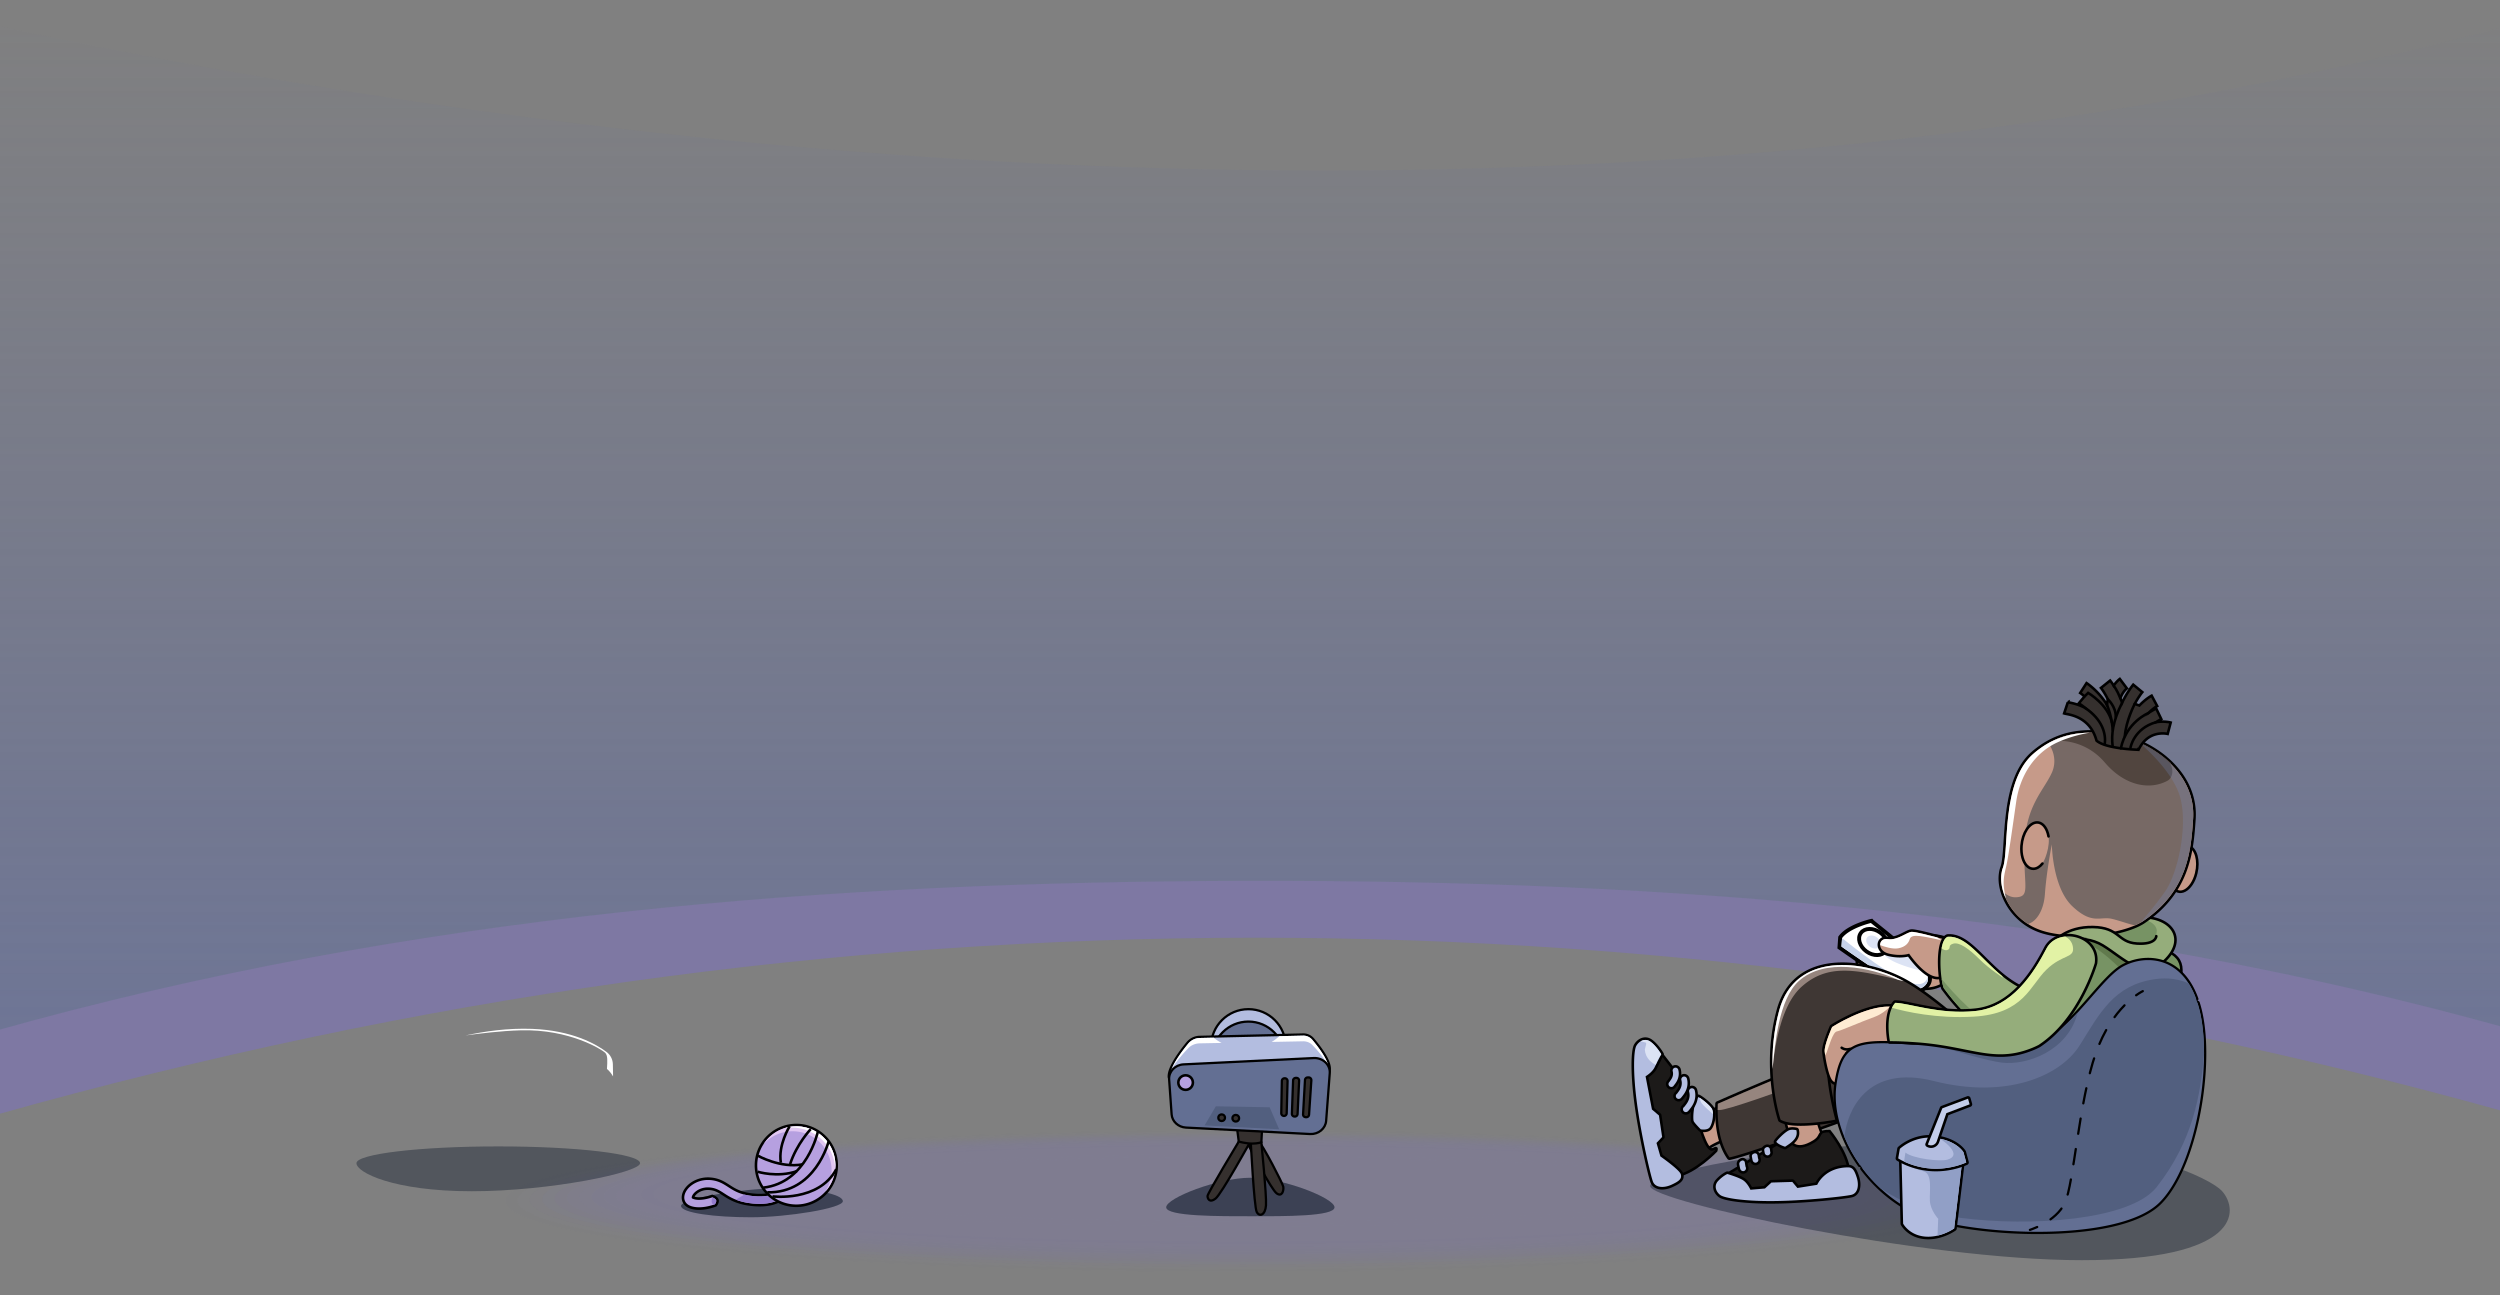 <?xml version="1.0"?>
<svg style="enable-background:new 0 0 3840 1989.254" viewBox="0 0 3840 1989.254" xmlns="http://www.w3.org/2000/svg" enable-background="new 0 0 3840 1989.254" xml:space="preserve">
 <rect x="0" y="0" width="3840" height="1989.254" fill="#808080" stroke="none"/>
 <g class="layer">
  <title>Layer 1</title>
  <g id="svg_1" opacity="0.26">
   <ellipse cx="1909.24" cy="1844.73" fill="#7b71bf" id="svg_2" opacity="0.04" rx="1133.48" ry="108.92"/>
   <ellipse cx="1909.24" cy="1843.81" fill="#7b71bf" id="svg_3" opacity="0.09" rx="1114.49" ry="105.95"/>
   <ellipse cx="1909.24" cy="1842.9" fill="#7b71bf" id="svg_4" opacity="0.13" rx="1095.49" ry="102.98"/>
   <ellipse cx="1909.24" cy="1841.98" fill="#7b71bf" id="svg_5" opacity="0.17" rx="1076.5" ry="100"/>
   <ellipse cx="1909.24" cy="1841.06" fill="#7b71bf" id="svg_6" opacity="0.22" rx="1057.5" ry="97.03"/>
   <ellipse cx="1909.24" cy="1840.15" fill="#7b71bf" id="svg_7" opacity="0.26" rx="1038.51" ry="94.06"/>
   <ellipse cx="1909.24" cy="1839.23" fill="#7b71bf" id="svg_8" opacity="0.3" rx="1019.51" ry="91.09"/>
   <ellipse cx="1909.24" cy="1838.32" fill="#7b71bf" id="svg_9" opacity="0.35" rx="1000.51" ry="88.12"/>
   <ellipse cx="1909.24" cy="1837.4" fill="#7b71bf" id="svg_10" opacity="0.39" rx="981.52" ry="85.15"/>
   <ellipse cx="1909.24" cy="1836.48" fill="#7b71bf" id="svg_11" opacity="0.43" rx="962.52" ry="82.18"/>
   <ellipse cx="1909.24" cy="1835.57" fill="#7b71bf" id="svg_12" opacity="0.48" rx="943.53" ry="79.2"/>
   <ellipse cx="1909.24" cy="1834.65" fill="#7b71bf" id="svg_13" opacity="0.52" rx="924.53" ry="76.23"/>
   <ellipse cx="1909.24" cy="1833.73" fill="#7b71bf" id="svg_14" opacity="0.57" rx="905.53" ry="73.26"/>
   <ellipse cx="1909.24" cy="1832.82" fill="#7b71bf" id="svg_15" opacity="0.61" rx="886.54" ry="70.29"/>
   <ellipse cx="1909.24" cy="1831.9" fill="#7b71bf" id="svg_16" opacity="0.65" rx="867.54" ry="67.32"/>
   <ellipse cx="1909.24" cy="1830.98" fill="#7b71bf" id="svg_17" opacity="0.7" rx="848.55" ry="64.35"/>
   <ellipse cx="1909.24" cy="1830.07" fill="#7b71bf" id="svg_18" opacity="0.74" rx="829.55" ry="61.38"/>
   <ellipse cx="1909.24" cy="1829.15" fill="#7b71bf" id="svg_19" opacity="0.78" rx="810.56" ry="58.41"/>
   <ellipse cx="1909.24" cy="1828.24" fill="#7b71bf" id="svg_20" opacity="0.83" rx="791.56" ry="55.43"/>
   <ellipse cx="1909.24" cy="1827.32" fill="#7b71bf" id="svg_21" opacity="0.87" rx="772.57" ry="52.46"/>
   <ellipse cx="1909.24" cy="1826.4" fill="#7b71bf" id="svg_22" opacity="0.91" rx="753.57" ry="49.49"/>
   <ellipse cx="1909.24" cy="1825.49" fill="#7b71bf" id="svg_23" opacity="0.96" rx="734.57" ry="46.52"/>
   <ellipse cx="1909.24" cy="1824.57" fill="#7b71bf" id="svg_24" rx="715.58" ry="43.55"/>
  </g>
  <g id="svg_25" opacity="0.55">
   <linearGradient id="a" x1="0.5" x2="0.5" y1="-0.03" y2="1.03">
    <stop offset="0" stop-color="#6671ad" stop-opacity="0"/>
    <stop offset="0.34" stop-color="#606daa" stop-opacity="0.34"/>
    <stop offset="1" stop-color="#5d6ba9"/>
   </linearGradient>
   <path d="m3861.05,37.44l0,1597c-1289.56,-361.81 -2579.14,-361.31 -3868.69,1.43l0,-1596.99c1114.3,239.7 2556.49,350.49 3868.69,-1.44z" fill="url(#a)" id="svg_26"/>
   <path d="m3861.05,1582.02l0,129.31c-1289.56,-361.81 -2579.14,-361.32 -3868.69,1.43l0,-129.3c641.84,-180.55 1283.68,-229.42 1925.53,-230.48c647.72,-1.07 1295.44,47.32 1943.16,229.04z" fill="#7b71bf" id="svg_27"/>
  </g>
  <path d="m2049.82,1854.39c0,14.26 -77.77,13.77 -126.93,13.77s-131.62,0.49 -131.62,-13.77c0,-14.26 80.11,-45.38 129.27,-45.38s129.28,31.12 129.28,45.38z" fill="#1a2435" id="svg_28" opacity="0.66"/>
  <path d="m1971.11,1822.77c-0.75,-4.5 -30.62,-63.15 -40.82,-74.36c-10.21,-11.2 -17.35,0 -13.27,9.17c4.08,9.16 35.72,69.26 43.88,75.37c8.17,6.11 11.23,-4.07 10.21,-10.18z" fill="#35302e" id="svg_29" stroke="#000" stroke-linecap="round" strokeLinejoin="round" stroke-miterlimit="10" stroke-width="3.5"/>
  <path d="m1908.86,1745.35l-6.13,8.15s-47.96,79.45 -47.96,83.53c0,4.07 3.06,11.2 12.25,4.07c9.18,-7.13 54.08,-88.61 54.08,-88.61s5.11,100.83 9.19,108.98s13.26,5.1 14.28,-10.18c1.03,-15.28 -7.14,-96.77 -7.14,-96.77l-28.57,-9.17z" fill="#35302e" id="svg_30" stroke="#000" stroke-linecap="round" strokeLinejoin="round" stroke-miterlimit="10" stroke-width="3.5"/>
  <path d="m1898.65,1721.93l4.08,31.57s11.23,3.06 20.41,3.06c9.19,0 14.29,-2.04 14.29,-2.04l2.04,-37.69c0,0 -21.43,-3.05 -40.82,5.1z" fill="#35302e" id="svg_31" stroke="#000" stroke-linecap="round" strokeLinejoin="round" stroke-miterlimit="10" stroke-width="3.5"/>
  <ellipse cx="1917.53" cy="1607.34" fill="#b3bde0" id="svg_32" rx="57.37" ry="57.26"/>
  <path d="m1917.53,1551.82c30.72,0 55.62,24.86 55.62,55.52s-24.9,55.51 -55.62,55.51s-55.62,-24.85 -55.62,-55.51s24.91,-55.52 55.62,-55.52m0,-3.5c-32.6,0 -59.12,26.48 -59.12,59.02s26.52,59.01 59.12,59.01s59.12,-26.47 59.12,-59.01s-26.52,-59.02 -59.12,-59.02z" id="svg_33"/>
  <ellipse cx="1917.53" cy="1624.65" fill="#636f93" id="svg_34" rx="55.62" ry="55.51" stroke="#000" stroke-linecap="round" strokeLinejoin="round" stroke-miterlimit="10" stroke-width="3.5"/>
  <path d="m2013.9,1682.93c-0.54,-0.02 -54.65,-2 -108.18,-6.31c-31.47,-2.53 -56.6,-5.37 -74.69,-8.43c-31.35,-5.3 -35.59,-10.28 -35.79,-14.03c-0.2,-3.51 0.74,-7.83 2.77,-12.83c5.57,-13.84 18.57,-30.67 25.81,-39.47a25.32,25.32 0 0 1 19.01,-9.25l158.62,-3.63l0.44,-0.01a19.68,19.68 0 0 1 15.08,7.03c9.23,10.99 24.81,31.35 25.53,44.22a17.5,17.5 0 0 1 0,2.02c-0.97,17.64 -26.33,39.35 -27.41,40.27a1.75,1.75 0 0 1 -1.13,0.42l-0.06,0z" fill="#b3bde0" id="svg_35"/>
  <path d="m2001.89,1590.72c5.3,0 10.32,2.35 13.74,6.41c8.74,10.41 24.43,30.73 25.12,43.19c0.04,0.59 0.04,1.2 0,1.83c-0.94,17.08 -26.79,39.03 -26.79,39.03s-215.95,-7.77 -216.97,-27.11c-0.2,-3.48 0.83,-7.63 2.65,-12.08c5.35,-13.29 17.64,-29.42 25.54,-39.01a23.6,23.6 0 0 1 17.69,-8.62l158.62,-3.63c0.14,-0.01 0.27,-0.01 0.4,-0.01m0.01,-3.5c-0.16,0 -0.32,0 -0.48,0l-158.63,3.64a27.07,27.07 0 0 0 -20.32,9.89c-7.31,8.88 -20.42,25.87 -26.08,39.93c-2.16,5.31 -3.11,9.75 -2.9,13.58c0.26,4.9 4.95,10.2 37.25,15.66c18.14,3.07 43.32,5.91 74.84,8.45c53.57,4.31 107.71,6.29 108.25,6.31l0.13,0c0.83,0 1.63,-0.3 2.27,-0.83c0.27,-0.23 6.74,-5.75 13.43,-13.49c9.25,-10.72 14.16,-20.15 14.59,-28.02c0.05,-0.76 0.05,-1.51 0,-2.23c-0.39,-7 -5.21,-20.54 -25.93,-45.23c-4.11,-4.87 -10.09,-7.66 -16.42,-7.66z" id="svg_36"/>
  <path d="m1864.15,1593.88l-21.28,0.48a23.6,23.6 0 0 0 -17.69,8.62c-7.9,9.58 -20.19,25.71 -25.54,39.01c6.79,-11.47 18.49,-24.62 25.54,-31.98c4.35,-4.58 10.82,-7.29 17.69,-7.42l33.54,-0.66c-4.35,-2.25 -8.47,-4.92 -12.26,-8.05zm151.48,3.25a17.98,17.98 0 0 0 -14.13,-6.4l-36.56,0.83c-0.22,0.2 -0.42,0.42 -0.63,0.61a68.54,68.54 0 0 1 -11.01,8.23l48.2,-0.96c5.44,-0.1 10.63,1.94 14.13,5.54c8.72,8.96 24.36,26.41 25.13,37.16c0.03,-0.62 0.03,-1.23 0,-1.82c-0.7,-12.46 -16.39,-32.79 -25.13,-43.19z" fill="#fff" id="svg_37"/>
  <path d="m2042.49,1648.57l-5.53,73c-0.91,11.92 -11.89,20.96 -24.67,20.3l-46.46,-2.42l-114.57,-5.95l-29.6,-1.53c-11.8,-0.61 -21.28,-9.36 -22.07,-20.39l-3.8,-53.37c-0.87,-12.18 9.1,-22.67 22.16,-23.32l199.96,-9.71c14.05,-0.69 25.57,10.29 24.58,23.39z" fill="#636f93" id="svg_38" stroke="#000" stroke-linecap="round" strokeLinejoin="round" stroke-miterlimit="10" stroke-width="3.5"/>
  <path d="m2014.24,1659.36l-3.52,52.78a4.15,4.15 0 0 1 -4.37,3.87l-0.92,-0.05a4.15,4.15 0 0 1 -3.93,-4.37l2.95,-52.68a4.15,4.15 0 0 1 4,-3.92l1.49,-0.05a4.15,4.15 0 0 1 4.3,4.42zm-18.79,0.59l-2.36,51.12a4.15,4.15 0 0 1 -4.38,3.95l-0.45,-0.03a4.15,4.15 0 0 1 -3.92,-4.29l1.85,-51.06a4.15,4.15 0 0 1 3.99,-3.99l0.97,-0.04a4.15,4.15 0 0 1 4.3,4.34zm-17.76,0.56l-1.33,49.54a4.15,4.15 0 0 1 -4.39,4.03l0,0a4.15,4.15 0 0 1 -3.93,-4.22l0.87,-49.52a4.15,4.15 0 0 1 4,-4.07l0.47,-0.02a4.15,4.15 0 0 1 4.31,4.26z" fill="#35302e" id="svg_39" stroke="#000" stroke-linecap="round" strokeLinejoin="round" stroke-miterlimit="10" stroke-width="3.5"/>
  <path d="m1821.1,1674.02c-6.17,0 -11.19,-5.01 -11.19,-11.17s5.02,-11.17 11.19,-11.17s11.18,5.01 11.18,11.17s-5.02,11.17 -11.18,11.17z" fill="#b6a0e0" id="svg_40"/>
  <path d="m1821.1,1653.68c5.07,0 9.18,4.11 9.18,9.17s-4.11,9.17 -9.18,9.17c-5.08,0 -9.19,-4.11 -9.19,-9.17s4.11,-9.17 9.19,-9.17m0,-4c-7.28,0 -13.19,5.91 -13.19,13.17s5.91,13.17 13.19,13.17s13.18,-5.91 13.18,-13.17s-5.91,-13.17 -13.18,-13.17z" id="svg_41"/>
  <path d="m1964.81,1734.62l-114.57,-5.96l17.29,-29.4l82.66,1.53l14.62,33.83z" fill="#525f7f" id="svg_42"/>
  <ellipse cx="1876.46" cy="1716.83" fill="#35302e" id="svg_43" rx="5.1" ry="5.09" stroke="#000" stroke-linecap="round" strokeLinejoin="round" stroke-miterlimit="10" stroke-width="3.5"/>
  <ellipse cx="1898.14" cy="1717.6" fill="#35302e" id="svg_44" rx="5.1" ry="5.09" stroke="#000" stroke-linecap="round" strokeLinejoin="round" stroke-miterlimit="10" stroke-width="3.5"/>
  <path d="m3412.84,1829.27c27.08,30.22 28.36,106.37 -215.23,106.37c-243.59,0 -663.01,-90.14 -663.01,-113.8c0,-23.65 261.32,-71.16 504.91,-71.16c243.59,0 357.54,60.97 373.33,78.59z" fill="#0e1828" id="svg_45" opacity="0.4"/>
  <path d="m2615.27,1767.89c-9.23,0 -15.61,-9.37 -17.84,-18.65c-3.78,-15.76 -0.24,-27.13 10.53,-33.79c8.62,-5.33 38.31,-18.87 56.67,-20.87c0.44,-0.05 0.88,-0.08 1.31,-0.08c3.03,0 5.54,1.2 7.47,3.56c3.54,4.35 4.93,12.71 4.11,24.86c-0.59,8.8 -2.11,16.29 -2.18,16.6a2,2 0 0 1 -1.27,1.48c-11.81,4.34 -43.77,16.92 -49.65,22.89c-2.58,2.61 -5.75,4 -9.15,4z" fill="#c69a89" id="svg_46"/>
  <path d="m2665.94,1696.51c16.2,0 7.44,42.61 7.44,42.61s-42.9,15.77 -50.39,23.36c-2.26,2.29 -4.95,3.41 -7.72,3.41c-6.41,0 -13.22,-5.97 -15.89,-17.11c-3.83,-15.95 0.42,-25.93 9.63,-31.63s38.16,-18.65 55.84,-20.58a9.81,9.81 0 0 1 1.09,-0.06m0,-4.01s0,0 0,0c-0.5,0 -1.01,0.03 -1.53,0.09c-18.29,2 -47.58,15.03 -57.51,21.16c-7.96,4.92 -16.41,15.16 -11.41,35.96c2.89,12.07 10.84,20.18 19.78,20.18c3.95,0 7.61,-1.59 10.57,-4.59c4.99,-5.07 32.66,-16.44 48.92,-22.42a4,4 0 0 0 2.54,-2.95c0.68,-3.29 6.35,-32.46 -2.35,-43.13c-2.29,-2.81 -5.4,-4.3 -9.01,-4.3z" id="svg_47"/>
  <path d="m2519.84,1639.98c-4.36,23.65 7.93,86.48 12.21,110.27c4.29,23.79 15.71,61.6 44.31,55.87c28.6,-5.72 59.63,-38.4 59.63,-38.4s2.08,-5.34 -1.33,-4.11c-3.41,1.23 -6.4,5.27 -12.09,-3.94c-5.69,-9.21 -10.22,-25.05 -10.22,-25.05s8.15,1.65 12.65,-1.9c4.5,-3.55 8.78,-22.87 4.11,-30.08c-3.99,-6.15 -17.37,-11.95 -21.18,-13.51c-0.65,-0.26 -1.03,-0.41 -1.03,-0.41s-55.96,-71.37 -58.71,-75.27c-2.74,-3.9 -24,2.88 -28.35,26.53z" fill="#1c1a19" id="svg_48" stroke="#000" stroke-linecap="round" strokeLinejoin="round" stroke-miterlimit="10" stroke-width="4"/>
  <path d="m2553.09,1825.13c-8.13,0 -13.87,-3.5 -16.15,-9.83c-3.8,-10.57 -17.63,-69.44 -24.33,-118.93c-6.56,-48.53 -5.4,-83.05 -0.98,-90.89c1.74,-3.08 4.27,-5.77 7.13,-7.55c2.66,-1.67 5.59,-2.56 8.46,-2.56c3.28,0 6.45,1.11 9.42,3.3c9.1,6.72 16.42,19.05 16.73,19.57c0.35,0.59 0.37,1.32 0.06,1.93c-0.07,0.12 -6.47,12.68 -10.29,20.35c-1.38,2.78 -3.61,5.61 -6.63,8.41a53.16,53.16 0 0 1 -6.73,5.23l9.42,48.95l10.19,8.73c0.37,0.31 0.61,0.75 0.68,1.22l4.94,33.02a2,2 0 0 1 -0.52,1.67l-7.9,8.38l5.46,18.88c6.17,4.33 29.88,21.34 31.66,28.38c2.32,9.09 -5.2,13.39 -15.26,18.08c-5.09,2.36 -10.54,3.66 -15.36,3.66z" fill="#b3bde0" id="svg_49"/>
  <path d="m2527.22,1597.38c2.66,0 5.46,0.85 8.23,2.9c8.88,6.56 16.19,18.98 16.19,18.98s-6.43,12.6 -10.3,20.37c-1.48,2.99 -3.85,5.66 -6.2,7.84c-3.81,3.51 -7.58,5.73 -7.58,5.73l9.8,50.97l10.73,9.19l4.94,33.02l-8.68,9.2l5.97,20.67s29.7,20.69 31.44,27.63c1.77,6.91 -2.74,10.46 -14.16,15.77c-4.74,2.2 -9.87,3.47 -14.52,3.47c-6.53,0 -12.1,-2.51 -14.26,-8.5c-3.68,-10.22 -17.56,-69.22 -24.23,-118.52c-6.66,-49.31 -5.2,-82.57 -1.22,-89.64c1.51,-2.66 3.74,-5.14 6.45,-6.83c2.22,-1.39 4.74,-2.25 7.4,-2.25m0,-4.01c-3.25,0 -6.54,0.99 -9.53,2.86c-3.13,1.96 -5.9,4.9 -7.8,8.27c-4.7,8.33 -5.95,42.65 0.74,92.13c6.71,49.63 20.6,108.72 24.43,119.35c2.55,7.08 9.12,11.15 18.03,11.15c5.1,0 10.86,-1.37 16.2,-3.84c10.55,-4.91 19.05,-9.84 16.35,-20.4c-0.65,-2.62 -3.28,-7.11 -17.77,-18.57c-5.95,-4.7 -11.69,-8.83 -14.09,-10.54l-4.95,-17.11l7.11,-7.54a4,4 0 0 0 1.05,-3.34l-4.94,-33.02a4.01,4.01 0 0 0 -1.36,-2.45l-9.66,-8.28l-9.03,-46.96a54.98,54.98 0 0 0 5.86,-4.67c3.21,-2.97 5.58,-6 7.07,-8.99c3.82,-7.67 10.22,-20.22 10.28,-20.34a4,4 0 0 0 -0.11,-3.85c-0.32,-0.54 -7.84,-13.21 -17.28,-20.17c-3.31,-2.45 -6.88,-3.69 -10.6,-3.69z" id="svg_50"/>
  <path d="m2526.44,1612.38c0.23,2.95 0.87,5.86 2.11,8.62c2.96,6.53 8.19,11.28 14.42,14.66c3.05,-8.76 8.68,-16.4 8.68,-16.4s-7.32,-12.42 -16.2,-18.98c-5.54,-4.09 -11.2,-3.43 -15.63,-0.65c3.04,0.6 5.73,1.14 7.08,1.48c3.43,0.87 0.84,3.76 -0.46,11.27z" fill="#dce3f4" id="svg_51"/>
  <path d="m2616.71,1737.01c-2.64,0 -4.68,-0.41 -4.76,-0.43a2.02,2.02 0 0 1 -1.02,-0.54c-0.95,-0.95 -9.35,-9.4 -11.1,-12.86c-2.05,-3.98 -0.76,-30.8 7.34,-39.41a2,2 0 0 1 2.21,-0.48c0.55,0.23 1.23,0.58 2.19,1.14c5.46,3.31 15.65,11.62 19.23,17.13c1.48,2.28 2.26,5.56 2.33,9.74c0.13,8.18 -2.8,19.76 -6.9,23c-2.28,1.79 -5.48,2.71 -9.52,2.71z" fill="#b3bde0" id="svg_52"/>
  <path d="m2608.63,1685.15c0.5,0.2 1.16,0.56 1.93,1.01c5.05,3.06 15.08,11.14 18.56,16.49c1.35,2.09 1.95,5.2 2.01,8.68c0.13,8.43 -2.95,18.88 -6.14,21.39c-2.33,1.84 -5.63,2.28 -8.28,2.28c-2.47,0 -4.36,-0.38 -4.36,-0.38s-9.08,-9.07 -10.73,-12.34c-1.6,-3.1 -0.58,-29.08 7.01,-37.13m0,-4.01a4,4 0 0 0 -2.92,1.26c-4.89,5.2 -7.05,15.2 -8,22.67c-0.65,5.09 -1.41,15.63 0.35,19.04c1.79,3.54 9.22,11.11 11.46,13.34a4.01,4.01 0 0 0 2.03,1.1c0.23,0.04 2.37,0.46 5.16,0.46c4.5,0 8.12,-1.06 10.76,-3.15c3.84,-3.02 7.83,-13.63 7.66,-24.59c-0.07,-4.56 -0.96,-8.2 -2.65,-10.8c-4.07,-6.27 -14.92,-14.75 -19.84,-17.73l-0.06,-0.04c-1.06,-0.62 -1.79,-1 -2.44,-1.26a4,4 0 0 0 -1.51,-0.3z" id="svg_53"/>
  <path d="m2631.13,1711.33c-6.27,-5.48 -14.71,-13.11 -17.36,-16.76c-1.56,-2.16 -2.57,-5.27 -3.21,-8.41c5.05,3.06 15.08,11.14 18.56,16.49c1.35,2.09 1.95,5.2 2.01,8.68z" fill="#dce3f4" id="svg_54"/>
  <path d="m2589.44,1710.2a6.37,6.37 0 0 1 -5.31,-2.84a6.33,6.33 0 0 1 -1,-2.59a6.42,6.42 0 0 1 2.68,-6.19c0.25,-0.31 0.98,-1.22 2.96,-3.92c4.08,-5.56 5.39,-11.31 3.9,-17.09c-0.88,-3.41 1.17,-6.89 4.57,-7.77a6.38,6.38 0 0 1 7.77,4.57c2.5,9.64 0.37,19.36 -6.15,28.11c-4.29,5.74 -5.39,6.4 -5.97,6.7a6.33,6.33 0 0 1 -3.45,1.02z" fill="#b3bde0" id="svg_55"/>
  <path d="m2598.84,1671.59a4.38,4.38 0 0 1 4.24,3.28c2.34,9.03 0.32,18.16 -5.83,26.41c-4.47,6 -5.18,6.05 -5.4,6.19a4.37,4.37 0 0 1 -6.74,-3a4.39,4.39 0 0 1 1.9,-4.29l0,0c0,0 0.01,0.01 0.01,0.01c0.06,0 0.38,-0.28 3.37,-4.35c4.45,-6.06 5.87,-12.38 4.21,-18.77a4.38,4.38 0 0 1 4.24,-5.48m0,-4c-0.7,0 -1.41,0.09 -2.1,0.27c-4.47,1.16 -7.17,5.74 -6.01,10.21c1.36,5.24 0.19,10.28 -3.57,15.4c-1.67,2.28 -2.42,3.24 -2.74,3.64a8.43,8.43 0 0 0 -3.27,7.96a8.3,8.3 0 0 0 1.32,3.4a8.37,8.37 0 0 0 11.44,2.44c1.05,-0.59 2.43,-1.71 6.55,-7.24c6.9,-9.25 9.15,-19.55 6.49,-29.8a8.38,8.38 0 0 0 -8.11,-6.28z" id="svg_56"/>
  <path d="m2578.46,1689.94a6.37,6.37 0 0 1 -5.31,-2.84a6.32,6.32 0 0 1 -1,-2.59a6.42,6.42 0 0 1 2.48,-6.06c0.34,-0.45 1.13,-1.52 2.53,-3.44c3.71,-5.06 4.9,-10.27 3.54,-15.49c-0.88,-3.41 1.17,-6.9 4.57,-7.78a6.38,6.38 0 0 1 7.78,4.57c2.35,9.1 0.35,18.27 -5.8,26.51c-3.95,5.3 -4.78,5.83 -5.37,6.12a6.35,6.35 0 0 1 -3.42,1z" fill="#b3bde0" id="svg_57"/>
  <path d="m2586.88,1653.54a4.38,4.38 0 0 1 4.23,3.28c2.2,8.48 0.31,17.06 -5.46,24.8c-4.2,5.62 -4.58,5.45 -4.78,5.59a4.37,4.37 0 0 1 -6.06,-1.22a4.35,4.35 0 0 1 -0.68,-1.78a4.39,4.39 0 0 1 1.89,-4.29l0,0c0,0 -0.02,0.03 -0.02,0.03c0.01,0 0.3,-0.38 2.78,-3.76c4.07,-5.56 5.37,-11.34 3.86,-17.18a4.38,4.38 0 0 1 4.24,-5.47m0,-4.01c-0.71,0 -1.42,0.09 -2.11,0.27c-4.47,1.16 -7.16,5.74 -6.01,10.21c1.22,4.69 0.17,9.2 -3.21,13.81c-1.21,1.65 -1.97,2.68 -2.36,3.22a8.44,8.44 0 0 0 -3.02,7.77a8.3,8.3 0 0 0 1.31,3.4a8.37,8.37 0 0 0 11.39,2.47c1.02,-0.54 2.14,-1.51 5.98,-6.67c6.53,-8.74 8.65,-18.49 6.13,-28.2a8.38,8.38 0 0 0 -8.1,-6.28z" id="svg_58"/>
  <path d="m2567.24,1671.53a6.37,6.37 0 0 1 -5.32,-2.85a6.38,6.38 0 0 1 0.93,-8.16c0.33,-0.64 0.91,-1.44 1.77,-2.61c2.88,-3.95 3.81,-7.99 2.76,-12.03c-0.88,-3.41 1.17,-6.89 4.57,-7.77a6.38,6.38 0 0 1 7.78,4.57c2.05,7.92 0.31,15.88 -5.02,23.03c-3.01,4.03 -3.55,4.7 -4.23,4.93a6.36,6.36 0 0 1 -3.24,0.89z" fill="#b3bde0" id="svg_59"/>
  <path d="m2573.56,1639.9a4.38,4.38 0 0 1 4.23,3.28c1.89,7.31 0.28,14.69 -4.68,21.34c-3.58,4.79 -3.27,4.16 -3.45,4.28a4.37,4.37 0 0 1 -2.42,0.73a4.37,4.37 0 0 1 -3.65,-1.96a4.37,4.37 0 0 1 0.96,-5.87l0.01,0c0.07,0 0.26,-0.19 0.26,-0.19c-0.09,0.06 -0.18,0.12 -0.26,0.18c-0.09,-0.02 0.12,-0.48 1.68,-2.6c3.25,-4.45 4.29,-9.07 3.08,-13.71a4.38,4.38 0 0 1 4.24,-5.48m0,-4c-0.71,0 -1.42,0.09 -2.11,0.27c-4.47,1.16 -7.17,5.74 -6.01,10.21c0.9,3.48 0.11,6.86 -2.44,10.35c-0.72,0.98 -1.32,1.8 -1.75,2.55a8.38,8.38 0 0 0 -1,10.5a8.36,8.36 0 0 0 6.99,3.75a8.35,8.35 0 0 0 4.07,-1.06c1.2,-0.46 2.02,-1.56 5,-5.56c5.71,-7.65 7.56,-16.21 5.36,-24.73a8.38,8.38 0 0 0 -8.11,-6.28z" id="svg_60"/>
  <path d="m2656.53,1779.77c-0.64,0 -1.26,-0.31 -1.64,-0.85c-15.53,-22.01 -18.62,-52.39 -18.48,-74.01c0.02,-3.15 0.11,-5.72 0.17,-7.42c0.03,-0.95 0.05,-1.66 0.05,-2.1c0,-0.79 0.47,-1.5 1.19,-1.82c2.55,-1.14 255.72,-113.37 331.48,-121.69c3.02,-0.34 5.79,-0.52 8.22,-0.52c1.88,0 3.6,0.11 5.13,0.31c14.12,1.89 24.86,8.04 31.92,18.29c15.75,22.89 7.71,57.87 7.36,59.35a2,2 0 0 1 -1.24,1.41c-13.02,4.9 -319.35,120.12 -363.77,129.01a2.02,2.02 0 0 1 -0.39,0.04z" fill="#3f3734" id="svg_61"/>
  <path d="m2977.52,1573.37c1.78,0 3.41,0.09 4.86,0.28c53.72,7.17 37.6,75.2 37.6,75.2s-318.68,119.95 -363.45,128.92c-16.55,-23.45 -18.23,-56.46 -18.12,-72.85c0.03,-4.88 0.22,-8.28 0.22,-9.52c0,0 254.56,-113.15 330.89,-121.54c2.94,-0.32 5.61,-0.49 8,-0.49m0,-4.01c-2.51,0 -5.35,0.18 -8.45,0.53c-32,3.51 -97.65,25.11 -195.11,64.17c-72.41,29.03 -136.32,57.4 -136.95,57.68a4,4 0 0 0 -2.38,3.66c0,0.38 -0.02,1.1 -0.06,2.02a259.87,259.87 0 0 0 -0.17,7.47c-0.14,21.92 3.02,52.75 18.86,75.19a4,4 0 0 0 4.05,1.61c44.58,-8.92 351.06,-124.19 364.09,-129.1a4,4 0 0 0 2.48,-2.82c0.36,-1.51 8.59,-37.33 -7.66,-60.94c-7.39,-10.74 -18.6,-17.18 -33.31,-19.14c-1.61,-0.22 -3.42,-0.33 -5.39,-0.33z" id="svg_62"/>
  <path d="m2966.57,1587.37c-16.38,9.21 -301.76,117.64 -325.28,117.64c-0.99,0 -1.96,-0.02 -2.88,-0.09c0.03,-4.88 0.23,-8.28 0.23,-9.52c0,0 254.56,-113.15 330.88,-121.53c2.5,5.34 2.55,10.41 -2.95,13.5z" fill="#96857e" id="svg_63"/>
  <path d="m2957.46,1518.81c-1.34,0 -2.72,-0.05 -4.09,-0.13c-19.97,-1.28 -42.73,-22.24 -48.99,-39.41c-2.91,-7.99 -2.08,-14.48 2.41,-18.76c13.98,-13.34 48.96,-23.39 64.82,-23.39c1.53,0 2.91,0.1 4.09,0.28c13.68,2.08 22.79,7.27 23.17,7.49a2,2 0 0 1 0.99,1.96l-6.24,56.01a2,2 0 0 1 -0.38,0.97c-0.45,0.61 -11.3,14.98 -35.78,14.98z" fill="#c69a89" id="svg_64"/>
  <path d="m2971.61,1439.13c1.42,0 2.69,0.08 3.78,0.25c13.47,2.05 22.48,7.25 22.48,7.25l-6.24,56.01s-10.42,14.17 -34.17,14.17c-1.28,0 -2.6,-0.04 -3.96,-0.13c-26.56,-1.7 -59.68,-41.02 -45.33,-54.72c13.17,-12.57 47.49,-22.83 63.44,-22.83m0,-4.01l0,0c-16.18,0 -51.9,10.29 -66.21,23.95c-5.02,4.79 -6.05,12.21 -2.9,20.88c6.46,17.75 30.03,39.4 50.74,40.72c1.42,0.1 2.84,0.14 4.22,0.14c25.48,0 36.92,-15.15 37.39,-15.8c0.42,-0.56 0.68,-1.23 0.75,-1.92l6.25,-56.02a4,4 0 0 0 -1.98,-3.91c-0.4,-0.23 -9.83,-5.6 -23.87,-7.74c-1.28,-0.2 -2.76,-0.3 -4.39,-0.3z" id="svg_65"/>
  <path d="m2881.62,1509.03c-8.09,0 -13.4,-4.09 -14.18,-10.93c-0.87,-7.61 4.08,-15.61 10.6,-17.12c10.22,-2.38 22.95,-5.14 23.07,-5.17a2,2 0 0 1 2.1,0.85l13.87,20.89c0.16,0.25 0.27,0.52 0.31,0.81c0.1,0.69 0.02,1.77 -0.99,2.97c-1.38,1.65 -7.94,7.09 -34.18,7.69c-0.2,0.01 -0.4,0.01 -0.6,0.01z" fill="#c69a89" id="svg_66"/>
  <path d="m2901.54,1477.77l13.87,20.89c0.37,2.41 -7.85,7.77 -33.24,8.36c-0.18,0 -0.37,0.01 -0.55,0.01c-18.31,0 -13.34,-21.73 -3.13,-24.1c10.32,-2.4 23.05,-5.16 23.05,-5.16m0,-4.01c-0.28,0 -0.57,0.03 -0.85,0.09c-0.13,0.03 -12.87,2.8 -23.1,5.18c-7.45,1.73 -13.12,10.74 -12.14,19.3c0.42,3.66 2.03,6.78 4.66,9.02c2.88,2.44 6.75,3.68 11.51,3.68c0.21,0 0.43,0 0.64,-0.01c18.55,-0.43 31.55,-3.49 35.68,-8.41c1.16,-1.38 1.67,-3 1.43,-4.56a4,4 0 0 0 -0.62,-1.61l-13.87,-20.89a4.01,4.01 0 0 0 -3.34,-1.79z" id="svg_67"/>
  <path d="m2866.26,1489.18c-8.09,0 -13.39,-4.08 -14.18,-10.93c-0.87,-7.6 4.09,-15.6 10.61,-17.12c10.21,-2.37 22.94,-5.14 23.07,-5.16a2,2 0 0 1 2.09,0.84l13.87,20.9c0.16,0.24 0.27,0.52 0.31,0.8c0.11,0.69 0.02,1.77 -0.98,2.97c-1.39,1.65 -7.95,7.09 -34.19,7.7c-0.2,0 -0.4,0 -0.6,0z" fill="#c69a89" id="svg_68"/>
  <path d="m2886.18,1457.92l13.88,20.9c0.36,2.4 -7.86,7.77 -33.24,8.35c-0.19,0.01 -0.37,0.01 -0.55,0.01c-18.32,0 -13.35,-21.73 -3.13,-24.1c10.32,-2.39 23.04,-5.16 23.04,-5.16m0,-4c-0.28,0 -0.56,0.03 -0.85,0.09c-0.12,0.03 -12.87,2.8 -23.1,5.17c-7.44,1.73 -13.11,10.75 -12.13,19.3c0.42,3.66 2.03,6.78 4.66,9.02c2.87,2.44 6.74,3.68 11.5,3.68c0.22,0 0.43,0 0.65,0c18.54,-0.43 31.55,-3.5 35.67,-8.42c1.16,-1.38 1.67,-3 1.43,-4.55a4,4 0 0 0 -0.62,-1.61l-13.87,-20.89a4.01,4.01 0 0 0 -3.34,-1.79z" id="svg_69"/>
  <path d="m2897.85,1523.81c-8.1,0 -13.4,-4.09 -14.18,-10.93c-0.88,-7.61 4.08,-15.61 10.6,-17.12c10.21,-2.37 22.94,-5.14 23.07,-5.17a2,2 0 0 1 2.09,0.85l13.87,20.9c0.17,0.24 0.27,0.51 0.32,0.8c0.1,0.69 0.02,1.77 -0.99,2.97c-1.39,1.65 -7.95,7.09 -34.19,7.69c-0.2,0.01 -0.4,0.01 -0.59,0.01z" fill="#c69a89" id="svg_70"/>
  <path d="m2917.77,1492.55l13.87,20.89c0.37,2.41 -7.86,7.77 -33.24,8.36c-0.19,0 -0.37,0.01 -0.55,0.01c-18.32,0 -13.35,-21.73 -3.13,-24.1c10.32,-2.4 23.05,-5.16 23.05,-5.16m0,-4c-0.29,0 -0.57,0.03 -0.85,0.09c-0.13,0.02 -12.88,2.79 -23.1,5.17c-7.45,1.73 -13.12,10.75 -12.14,19.3c0.42,3.66 2.03,6.78 4.66,9.02c2.87,2.44 6.75,3.68 11.51,3.68c0.21,0 0.42,0 0.64,-0.01c18.55,-0.43 31.55,-3.49 35.67,-8.41c1.16,-1.38 1.67,-3 1.44,-4.55a4,4 0 0 0 -0.63,-1.61l-13.87,-20.9a4.01,4.01 0 0 0 -3.33,-1.79l0,0.01z" id="svg_71"/>
  <path d="m2873.7,1417.71s-0.01,0 -0.02,0.01c-0.02,-0.02 -0.02,-0.03 0.02,-0.01z" fill="#e2f2a5" id="svg_72" stroke="#000" stroke-linecap="round" strokeLinejoin="round" stroke-miterlimit="10" stroke-width="4"/>
  <path d="m2938.7,1523.58c-1.57,0 -3.12,-0.12 -4.61,-0.36c-16.49,-2.64 -98.1,-60.28 -107.35,-66.85l-1.38,-0.98l1.14,-15.61l0.53,-0.71c5.08,-6.74 14.28,-12.85 27.33,-18.15c9.1,-3.7 17.43,-5.86 18.7,-6.13l1.72,-0.37l1.07,1.21c0.54,0.48 3.05,2.48 5.94,4.79c7.1,5.69 18.99,15.2 31.6,25.69c22.64,18.86 37.51,32.54 44.2,40.67a38.8,38.8 0 0 1 3.2,4.5c1.64,2.68 2.74,5.34 3.26,7.9c1.16,5.48 -0.08,10.66 -3.58,14.99c-4.7,5.8 -13.05,9.41 -21.77,9.41z" fill="#fff" id="svg_73"/>
  <path d="m2873.69,1417.72c0.53,0.61 18.45,14.61 37.78,30.7c17.41,14.5 35.94,30.71 43.81,40.27a35.47,35.47 0 0 1 2.95,4.14c1.49,2.46 2.43,4.76 2.88,6.96c2.69,12.68 -10.25,20.79 -22.41,20.79c-1.4,0 -2.78,-0.11 -4.13,-0.33c-16.28,-2.6 -106.09,-66.33 -106.09,-66.33l0.95,-13.04c11.41,-15.14 43.34,-22.96 44.26,-23.16m2.19,-6.61l-3.45,0.74c-0.35,0.08 -34.75,8.11 -47.79,25.41l-1.07,1.41l-0.13,1.77l-0.95,13.04l-0.25,3.38l2.76,1.96c0.23,0.16 22.81,16.17 47.1,32.29c50.06,33.24 58.39,34.57 61.52,35.07c1.64,0.27 3.35,0.4 5.08,0.4c9.6,0 18.84,-4.03 24.1,-10.52c4.04,-4.98 5.52,-11.2 4.19,-17.52c-0.59,-2.86 -1.81,-5.85 -3.64,-8.83c-1,-1.65 -2.16,-3.28 -3.44,-4.84c-6.81,-8.28 -21.81,-22.09 -44.6,-41.06c-12.63,-10.52 -24.54,-20.05 -31.65,-25.74c-2.65,-2.12 -4.97,-3.97 -5.71,-4.59l-2.08,-2.37l0.01,0z" id="svg_74"/>
  <path d="m2958.23,1492.84c-21.22,-4.94 -57.94,-15.08 -64.24,-27.63c-4.12,-8.15 5.66,-13.45 17.48,-16.79c17.42,14.5 35.94,30.71 43.81,40.27a35.71,35.71 0 0 1 2.95,4.15z" fill="#dce3f4" id="svg_75"/>
  <path d="m2934.57,1520.26c-16.28,-2.62 -106.1,-66.35 -106.1,-66.35l0.96,-13.03s60.61,49.56 93.88,64.59c24.54,11.09 35.37,5.96 37.8,-5.68c2.99,14.13 -13.42,22.59 -26.54,20.47z" fill="#c7d3ea" id="svg_76"/>
  <ellipse cx="2877.46" cy="1447.1" fill="#fff" id="svg_77" rx="17.93" ry="23.64" stroke="#000" stroke-miterlimit="10" stroke-width="6.01" transform="rotate(-54.133 2877.272 1447.05)"/>
  <ellipse cx="2877.46" cy="1447.1" fill="#dce3f4" id="svg_78" rx="8.95" ry="11.8" transform="rotate(-54.133 2877.272 1447.05)"/>
  <path d="m2976.26,1502.33c-18.98,0 -40.16,-28.75 -44.66,-35.17c-2.26,0.59 -7.01,1.57 -13.63,1.57c-5.63,0 -11.44,-0.71 -17.25,-2.12c-6.56,-1.58 -14.37,-6.41 -14.78,-14.78c-0.17,-3.13 0.87,-6.04 2.9,-8.19c2.1,-2.21 5.03,-3.38 8.45,-3.38c0.88,0 1.79,0.08 2.72,0.23c1.08,0.19 2.22,0.28 3.37,0.28c7.45,0 15.1,-3.87 21.24,-6.98c4.56,-2.31 8.51,-4.3 11.67,-4.44a9.79,9.79 0 0 1 0.39,0c6.01,0 27.17,5.37 39.24,8.57a756.51,756.51 0 0 1 8.64,2.31a2,2 0 0 1 1.47,2.01l-2.14,57.13a2,2 0 0 1 -1.28,1.79a17.48,17.48 0 0 1 -6.35,1.17z" fill="#c69a89" id="svg_79"/>
  <path d="m2936.68,1431.35c5.67,0 26.69,5.31 38.73,8.5a755.3,755.3 0 0 1 8.62,2.31l-2.14,57.14a15.43,15.43 0 0 1 -5.63,1.03c-20.08,0 -43.83,-35.5 -43.83,-35.5s-5.4,1.9 -14.46,1.9c-4.69,0 -10.37,-0.51 -16.78,-2.06c-8.92,-2.16 -13,-7.83 -13.25,-12.94c-0.26,-5.01 3.18,-9.47 9.35,-9.47c0.76,0 1.55,0.07 2.39,0.21c1.23,0.21 2.47,0.3 3.7,0.3c13.33,0 26.26,-11.13 32.99,-11.42c0.1,0 0.2,0 0.31,0m0,-4.01c-0.17,0 -0.32,0.01 -0.47,0.01c-3.6,0.16 -7.72,2.24 -12.49,4.66c-6.27,3.17 -13.37,6.76 -20.34,6.76a18.31,18.31 0 0 1 -3.04,-0.25a18.47,18.47 0 0 0 -3.05,-0.26c-3.93,0 -7.45,1.42 -9.9,4c-2.42,2.55 -3.64,5.99 -3.45,9.68c0.18,3.62 1.75,7.21 4.44,10.1c2.88,3.08 6.98,5.34 11.87,6.52c5.96,1.44 11.92,2.17 17.72,2.17c5.7,0 10.09,-0.71 12.78,-1.31c2.38,3.3 7.13,9.58 13.16,15.92c12,12.6 22.88,18.99 32.35,18.99c2.47,0 4.85,-0.44 7.08,-1.3a4,4 0 0 0 2.55,-3.59l2.14,-57.13a4,4 0 0 0 -2.93,-4.01c-0.04,-0.01 -3.6,-0.99 -8.68,-2.32c-14.85,-3.94 -33.81,-8.64 -39.74,-8.64z" id="svg_80"/>
  <path d="m3155.93,1621.74c-40.26,0 -79,-14.42 -115.17,-42.85c-28.76,-22.61 -47.88,-48.12 -55.07,-57.73c-0.66,-0.87 -1.22,-1.62 -1.7,-2.25a1.95,1.95 0 0 1 -0.27,-0.49c-1.29,-3.32 -2.44,-8.31 -3.34,-14.42c-1.82,-12.4 -2.94,-32.34 -0.1,-47.76c1.96,-10.77 5.55,-17.23 10.64,-19.2c0.19,-0.08 0.38,-0.12 0.57,-0.13a35.12,35.12 0 0 1 2.62,-0.1c19.45,0 35.78,16.22 54.67,35.01c8.54,8.48 17.36,17.24 27.28,25.39c25.21,20.69 49.89,30.33 77.7,30.33c1.25,0 2.51,-0.02 3.79,-0.06c50.3,-1.61 61.79,-23.85 71.94,-43.47c7.31,-14.14 14.21,-27.49 35.24,-27.49c0.54,0 1.09,0.01 1.65,0.03c17.76,0.56 33.81,13.84 40.91,33.82c4.7,13.25 4.98,27.86 0.8,42.25c-4.79,16.51 -15.02,31.65 -30.41,44.98c-15.76,13.67 -36.6,25.02 -61.94,33.73c-20.07,6.91 -40.19,10.41 -59.81,10.41z" fill="#95ad7b" id="svg_81"/>
  <path d="m2994.11,1438.81c27.08,0 48.65,33.65 80.68,59.95c20.59,16.9 45.5,30.78 78.97,30.78c1.27,0 2.55,-0.02 3.85,-0.06c89.13,-2.85 60.22,-70.96 107.12,-70.96c0.52,0 1.05,0.01 1.59,0.03c39.24,1.25 67.63,67.64 10.05,117.54c-14.55,12.61 -34.56,24.16 -61.28,33.35c-20.97,7.21 -40.73,10.3 -59.16,10.3c-98.01,0 -158.91,-87.03 -170.35,-102.05c-1.22,-3.15 -2.36,-8.09 -3.22,-13.99c-2.04,-13.88 -2.69,-33.1 -0.12,-47.1c1.65,-9.01 4.61,-15.85 9.4,-17.7a33.47,33.47 0 0 1 2.47,-0.09m0,-4c-0.92,0 -1.85,0.03 -2.77,0.1a3.97,3.97 0 0 0 -1.14,0.26c-5.87,2.27 -9.76,9.05 -11.9,20.71c-2.88,15.66 -1.74,35.86 0.1,48.41c0.92,6.25 2.11,11.39 3.45,14.85a4,4 0 0 0 0.55,0.98c0.47,0.62 1.04,1.38 1.68,2.24c7.24,9.66 26.47,35.33 55.45,58.11c36.52,28.71 75.69,43.27 116.4,43.27c19.85,0 40.19,-3.54 60.46,-10.52c25.58,-8.79 46.64,-20.27 62.6,-34.11c15.69,-13.59 26.13,-29.05 31.03,-45.94c4.29,-14.79 4,-29.83 -0.85,-43.48c-7.37,-20.76 -24.14,-34.55 -42.72,-35.15a55.36,55.36 0 0 0 -1.71,-0.02c-22.26,0 -29.43,13.88 -37.03,28.57c-9.89,19.13 -21.1,40.81 -70.23,42.39c-1.24,0.03 -2.49,0.05 -3.72,0.05c-27.32,0 -51.6,-9.49 -76.43,-29.87c-9.85,-8.08 -18.64,-16.82 -27.13,-25.26c-19.22,-19.1 -35.81,-35.59 -56.09,-35.59z" id="svg_82"/>
  <path d="m3276.37,1576.09c-14.55,12.61 -34.56,24.16 -61.28,33.35c-132.49,45.59 -215.92,-73.91 -229.51,-91.75c-1.22,-3.15 -2.36,-8.09 -3.22,-13.98c9.11,10.77 22.06,26.12 42.4,44.98c24.83,22.98 90.72,47.87 170.58,19c33.64,-12.17 63.35,-5.51 81.03,8.4z" fill="#779364" id="svg_83"/>
  <path d="m3077.42,1502.31s-21.77,-13.75 -37.02,-29.01c-15.27,-15.26 -30.42,-26.4 -39.87,-23.93c-9.45,2.48 -3.04,7.19 -8.87,9.64c-3.66,1.53 -7.25,-0.59 -9.42,-2.4c1.65,-9.02 4.62,-15.85 9.41,-17.71c28.26,-2.12 50.14,32.77 83.14,59.87l2.63,3.54z" fill="#e2f2a5" id="svg_84"/>
  <path d="m3348.09,1508.25c8.97,-36.68 -3.26,-51.36 -79.07,-61.95s-101.09,-4.9 -101.09,-4.9l-77.44,188.31s116.57,15.49 141.03,5.71s83.15,-66.03 83.15,-66.03l33.42,-61.14z" fill="#779364" id="svg_85" stroke="#000" stroke-linecap="round" strokeLinejoin="round" stroke-miterlimit="10" stroke-width="4"/>
  <path d="m3313.06,1469.72s-27.97,48.73 -47.83,27.22c-49.48,-53.6 -78.34,-54.43 -78.34,-54.43s111.33,13.19 126.17,27.21z" fill="#617a4d" id="svg_86"/>
  <path d="m2777.51,1769.77c-12.15,0 -20.54,-4.81 -24.94,-14.32c-4.1,-8.83 -13.6,-38.69 -13.41,-56.42c0.05,-4.8 2.8,-10.51 15.63,-10.51c12.29,0 27.87,5.15 28.53,5.37a2,2 0 0 1 1.31,1.44c2.79,11.75 11.11,43.63 16.11,49.91c2.96,3.71 3.66,8.27 1.92,12.49c-2.56,6.22 -9.67,10.58 -19.02,11.67a53.63,53.63 0 0 1 -6.13,0.37z" fill="#c69a89" id="svg_87"/>
  <path d="m2754.79,1690.52c12.1,0 27.9,5.27 27.9,5.27s10.11,42.69 16.49,50.69s-0.13,19.11 -15.77,20.93a51.06,51.06 0 0 1 -5.9,0.36c-12.06,0 -19.34,-4.99 -23.13,-13.16c-4.37,-9.42 -13.4,-38.5 -13.22,-55.56c0.07,-6.52 6.15,-8.53 13.63,-8.53m0,-4.01l0,4.01l0,-4.01l0,0c-15.22,0.01 -17.58,7.83 -17.63,12.5c-0.19,17.68 8.87,47.12 13.59,57.29c3.27,7.06 10.57,15.48 26.76,15.48c2.01,0 4.15,-0.13 6.36,-0.39c10.08,-1.17 17.79,-5.99 20.64,-12.89c2.03,-4.92 1.23,-10.21 -2.2,-14.51c-4.24,-5.32 -11.9,-32.95 -15.73,-49.12a4,4 0 0 0 -2.62,-2.88c-0.67,-0.22 -16.56,-5.48 -29.17,-5.48z" id="svg_88"/>
  <path d="m2675.17,1833.34c22.03,6.86 83.31,2.34 106.47,0.99c23.16,-1.36 60.49,-7.91 58.31,-35.82c-2.17,-27.91 -29.75,-61.22 -29.75,-61.22s-9.99,-0.18 -12.45,2.28c-3.89,3.89 -2.84,8.15 -11.67,13.61c-28.53,17.65 -35.67,-0.64 -35.67,-0.64s4.16,-6.34 1.29,-11.03c-2.86,-4.69 3.1,-8.75 -4.3,-5.12c-6.32,3.1 -13.38,15.19 -15.31,18.64c-0.32,0.59 -0.5,0.93 -0.5,0.93s-74.42,45.15 -78.45,47.32c-4.03,2.16 0,23.19 22.03,30.06z" fill="#1c1a19" id="svg_89" stroke="#000" stroke-linecap="round" strokeLinejoin="round" stroke-miterlimit="10" stroke-width="4"/>
  <path d="m2719.35,1846.83c-42.67,0 -71.56,-4.81 -78.05,-9.56c-4.5,-3.3 -7.46,-8.2 -7.91,-13.11c-0.39,-4.22 1.09,-8.24 4.28,-11.61c7.47,-7.93 14.38,-10.98 14.67,-11.11a2,2 0 0 1 1.35,-0.09c0.72,0.21 17.58,5.1 24.71,9.78c5.9,3.88 9.97,11.23 11.46,14.24l20.28,-1.77l9.46,-8.7a2,2 0 0 1 1.3,-0.52l32.1,-0.94a2,2 0 0 1 1.53,0.72l7.05,8.45l28.33,-4.52c2.59,-5.06 15.62,-26.72 48.5,-26.99l0.16,0c8.28,0 11.49,5.38 15.17,16.68c2.8,8.58 2.56,17.07 -0.63,22.71c-1.98,3.5 -5.06,5.82 -8.91,6.71c-10.48,2.41 -68.15,8.85 -116.13,9.56c-2.97,0.04 -5.88,0.07 -8.72,0.07z" fill="#b3bde0" id="svg_90"/>
  <path d="m2838.58,1793.1c6.74,0 9.54,3.89 13.26,15.3c3.75,11.49 2.08,24.5 -8.09,26.85c-10.16,2.34 -67.97,8.8 -115.71,9.51c-2.95,0.04 -5.86,0.07 -8.68,0.07c-42.88,0 -70.99,-4.87 -76.87,-9.17c-6.28,-4.6 -10.65,-14.02 -3.37,-21.74c7.28,-7.72 14.02,-10.64 14.02,-10.64s17.2,4.95 24.16,9.53c6.96,4.57 11.34,14.68 11.34,14.68l22.35,-1.95l9.97,-9.16l32.04,-0.94l7.78,9.33l30.48,-4.87s11.03,-26.51 47.17,-26.8l0.15,0m0,-4.01l-0.18,0c-19.94,0.17 -32.66,8.01 -39.81,14.57c-5.39,4.94 -8.52,9.9 -9.99,12.61l-26.21,4.19l-6.31,-7.58a4,4 0 0 0 -3.08,-1.44l-0.12,0l-32.04,0.94a4,4 0 0 0 -2.59,1.05l-8.96,8.24l-18.27,1.59c-1.93,-3.63 -5.94,-10.13 -11.52,-13.8c-7.38,-4.85 -24.52,-9.82 -25.25,-10.03a4.01,4.01 0 0 0 -2.7,0.18c-0.31,0.13 -7.58,3.34 -15.34,11.56c-3.59,3.81 -5.25,8.36 -4.81,13.18c0.5,5.47 3.76,10.91 8.72,14.54c8,5.85 40.58,9.94 79.24,9.94c2.87,0 5.81,-0.02 8.74,-0.07c48.11,-0.71 106.01,-7.18 116.55,-9.61c4.42,-1.02 7.94,-3.67 10.21,-7.67c3.46,-6.13 3.76,-15.22 0.79,-24.32c-3.34,-10.24 -6.72,-18.07 -17.07,-18.07z" id="svg_91"/>
  <path d="m2741.88,1763.38c-0.21,0 -0.41,-0.03 -0.62,-0.1c-6.98,-2.27 -11.83,-5 -14.42,-8.1a2,2 0 0 1 -0.21,-2.25c2.05,-3.69 13.01,-14.97 19.89,-18.34c1.73,-0.85 3.96,-1.28 6.61,-1.28c1.97,0 4.15,0.24 6.48,0.7a2,2 0 0 1 1.55,1.5c0.56,2.36 0.71,4.63 0.45,6.74c-0.4,3.18 -1.82,6.36 -4.13,9.18c-3.97,4.86 -9.26,8.26 -14.37,11.54l-0.14,0.09c-0.33,0.21 -0.71,0.32 -1.09,0.32z" fill="#b3bde0" id="svg_92"/>
  <path d="m2753.13,1735.31c1.91,0 3.99,0.25 6.09,0.66c0.46,1.98 0.65,4.01 0.4,6.03c-0.37,3 -1.77,5.82 -3.69,8.17c-3.81,4.65 -8.99,7.96 -14.05,11.21c-5.64,-1.84 -10.89,-4.35 -13.5,-7.48c1.92,-3.45 12.69,-14.41 19.02,-17.51c1.53,-0.75 3.52,-1.08 5.73,-1.08m0,-4c-2.96,0 -5.49,0.5 -7.5,1.48c-7.31,3.59 -18.55,15.2 -20.75,19.16a4,4 0 0 0 0.42,4.51c2.84,3.4 8,6.33 15.34,8.73a4,4 0 0 0 3.41,-0.44l0.14,-0.1c5.25,-3.37 10.67,-6.85 14.84,-11.95c2.55,-3.12 4.13,-6.65 4.57,-10.21c0.29,-2.34 0.12,-4.85 -0.49,-7.44a4,4 0 0 0 -3.11,-3.01c-2.46,-0.48 -4.77,-0.73 -6.87,-0.73z" id="svg_93"/>
  <path d="m2765.89,1727.29c-14.82,0 -25.56,-1.93 -31.92,-5.75a2,2 0 0 1 -0.86,-1.07c-0.11,-0.32 -10.95,-32.5 -12.43,-78.62c-1,-31.34 2.48,-61.83 10.33,-90.6c6.71,-24.58 19.66,-43.14 38.51,-55.19c16.41,-10.48 36.8,-15.79 60.6,-15.79c30.6,0 64.99,8.98 94.37,24.64l0.35,0.19c32.01,17.17 73.25,51.98 102.22,78.15c31.34,28.33 55.48,52.94 55.72,53.19a2,2 0 0 1 -0.22,2.99l-94.27,71.73a2,2 0 0 1 -2.74,-0.31c-0.96,-1.14 -96.48,-114.28 -150.42,-122.27a28.57,28.57 0 0 0 -4.16,-0.32c-6.32,0 -11.21,2.38 -14.94,7.28c-8.67,11.38 -10.6,36.29 -5.58,72.05c3.83,27.33 10.43,51.46 10.5,51.7a2,2 0 0 1 -1.55,2.5c-0.29,0.06 -28.71,5.5 -53.5,5.5l-0.01,0z" fill="#3f3734" id="svg_94"/>
  <path d="m2830.12,1482.27c32.59,0 66.98,10.31 93.43,24.41c0.14,0.07 0.26,0.14 0.4,0.21c61.51,33.01 157.4,130.95 157.4,130.95l-94.27,71.73s-96.33,-114.77 -151.65,-122.97a30.38,30.38 0 0 0 -4.46,-0.34c-48.73,-0.01 -11.95,133.56 -11.95,133.56s-28.23,5.47 -53.13,5.47c-12.44,0 -24.05,-1.36 -30.89,-5.47c0,0 -10.83,-31.68 -12.32,-78.03c-0.83,-26.32 1.35,-57.35 10.26,-90.01c14.02,-51.4 54.01,-69.51 97.18,-69.51m0.01,-4l0,4l0,-4c-24.2,0 -44.95,5.42 -61.69,16.11c-19.28,12.31 -32.52,31.27 -39.36,56.34c-7.9,28.97 -11.4,59.65 -10.4,91.19c1.49,46.43 12.09,77.89 12.54,79.21a4,4 0 0 0 1.72,2.14c6.77,4.06 17.55,6.03 32.95,6.03c24.99,0 52.72,-5.31 53.89,-5.54a4,4 0 0 0 3.1,-4.99c-0.07,-0.24 -6.64,-24.29 -10.45,-51.49c-6.23,-44.47 -0.61,-62.89 5.2,-70.52c3.32,-4.37 7.69,-6.49 13.34,-6.49c1.23,0 2.53,0.1 3.87,0.3c53.19,7.88 148.22,120.44 149.18,121.58a4,4 0 0 0 3.07,1.43c0.84,0 1.7,-0.27 2.42,-0.82l94.27,-71.73a4,4 0 0 0 0.44,-5.99c-0.24,-0.24 -24.43,-24.9 -55.82,-53.26c-42.26,-38.19 -76.76,-64.57 -102.56,-78.41a2.61,2.61 0 0 0 -0.1,-0.06l-0.11,-0.05c-0.08,-0.04 -0.15,-0.09 -0.23,-0.13c-29.66,-15.79 -64.37,-24.85 -95.27,-24.85z" id="svg_95"/>
  <path d="m2923.95,1506.89a593.79,593.79 0 0 0 -9.56,-2.36c-64.43,-15.34 -107.4,-24.55 -147.29,11.25c-31.05,27.85 -41.03,89.78 -44.42,126c-0.83,-26.31 1.35,-57.34 10.26,-90c24.6,-90.19 129.12,-77.88 190.61,-45.1c0.14,0.07 0.26,0.14 0.4,0.21z" fill="#96857e" id="svg_96"/>
  <path d="m2923.95,1506.89c-3.08,-0.79 -6.45,-1 -9.56,-2.36c-41.69,-18.31 -111.47,-33.5 -151.36,2.3c-31.05,27.86 -36.96,98.73 -40.35,134.96c-0.83,-26.32 1.35,-57.35 10.26,-90.01c24.6,-90.18 129.12,-77.88 190.61,-45.1c0.14,0.07 0.26,0.14 0.4,0.21z" fill="#fff" id="svg_97"/>
  <path d="m2821.12,1664.88c-3.23,0 -6.26,-1.63 -8.56,-4.58c-5.38,-6.92 -9.62,-28.55 -11.11,-39.03c-0.35,-2.46 -0.59,-4.51 -0.71,-6.08c-0.86,-10.15 11.06,-37.31 11.57,-38.46c0.16,-0.36 0.42,-0.66 0.74,-0.88c0.13,-0.07 12.46,-8.01 29.31,-15.84c22.73,-10.54 42.45,-15.89 58.62,-15.89c0.66,0 1.32,0.01 1.97,0.03a54.32,54.32 0 0 1 6,0.44c10.07,1.25 16.37,5.35 18.71,12.17c5.65,16.47 -15.03,43.31 -17.55,45.83c-0.81,0.81 -2.03,2.03 -35.13,5.57a2181.7,2181.7 0 0 1 -31.46,3.11l-6.86,6.17c0.65,4.3 2.6,20.05 -1.05,32.41c-2.72,9.27 -8.27,15.03 -14.49,15.03z" fill="#c69a89" id="svg_98"/>
  <path d="m2900.99,1546.13c0.63,0 1.27,0 1.9,0.02c1.98,0.04 3.9,0.18 5.8,0.42c39.15,4.89 2.45,52.16 0,54.61c-2.44,2.44 -66.01,8.16 -66.01,8.16l-8.16,7.34s3.27,18.75 -0.82,32.6c-2.66,9.06 -7.77,13.6 -12.58,13.6c-2.54,0 -5,-1.27 -6.98,-3.81c-4.78,-6.15 -8.99,-26.04 -10.71,-38.08c-0.33,-2.32 -0.57,-4.37 -0.7,-5.96c-0.82,-9.77 11.42,-37.5 11.42,-37.5s48.54,-31.4 86.84,-31.4m0,-4.01c-39.03,0 -87,30.74 -89.02,32.05a4.01,4.01 0 0 0 -1.49,1.75c-1.29,2.93 -12.62,28.97 -11.74,39.45c0.12,1.59 0.37,3.68 0.73,6.19c0.18,1.25 4.46,30.91 11.51,39.97c2.68,3.45 6.28,5.35 10.14,5.35c7.14,0 13.43,-6.31 16.42,-16.47c3.49,-11.85 2.01,-26.64 1.26,-32.2l5.56,-5c4.17,-0.39 17.47,-1.62 30.83,-3.05c33.81,-3.62 34.98,-4.79 36.33,-6.15c1.11,-1.11 6.92,-8.35 11.92,-17.67c6.67,-12.43 8.73,-22.6 6.11,-30.23c-2.61,-7.6 -9.46,-12.15 -20.36,-13.51a56.38,56.38 0 0 0 -6.23,-0.45c-0.63,-0.02 -1.3,-0.03 -1.97,-0.03z" id="svg_99"/>
  <path d="m2902.89,1546.15c-5.9,5.99 -13.77,12.2 -23.27,15.66c-22.51,8.18 -52.16,21.47 -58.3,22.5c-6.15,1.02 -12.28,23.52 -15.36,31.7c-0.57,1.56 -1.45,3.27 -2.53,4.98c-0.33,-2.32 -0.58,-4.37 -0.7,-5.96c-0.82,-9.77 11.41,-37.5 11.41,-37.5s50.19,-32.46 88.75,-31.38z" fill="#feebd2" id="svg_100"/>
  <path d="m2828.81,1609.34s4.82,4.25 12.97,1.81" fill="#feebd2" id="svg_101" stroke="#000" stroke-linecap="round" strokeLinejoin="round" stroke-miterlimit="10" stroke-width="4"/>
  <path d="m3150.57,1446.41s46.68,-14.15 79.21,5.65s63.65,56.58 97.6,21.22s2.83,-70.72 -50.92,-63.65s-125.89,36.78 -125.89,36.78z" fill="#95ad7b" id="svg_102" stroke="#000" stroke-linecap="round" strokeLinejoin="round" stroke-miterlimit="10" stroke-width="4"/>
  <path d="m3312.8,1429.73c0,10.94 -8.37,19.82 -28.39,19.82c-20.01,0 -46.02,-25.89 -46.02,-36.83s18.16,-2.8 38.17,-2.8c20.02,0 36.24,8.87 36.24,19.81z" fill="#779364" id="svg_103"/>
  <path d="m3342.53,1355.84s-3.8,6.64 -7.13,3.03c-3.32,-3.61 -4.67,-32.25 4.18,-46.04c8.84,-13.79 8.22,29.92 7.97,30.6" fill="#feebd2" id="svg_104"/>
  <path d="m3338.47,1314.61c1.49,-2.81 3.18,-5.3 5,-7.43c5.56,-6.53 12.34,-9.58 18.56,-7.44c11,3.79 16.1,22.39 11.38,41.55c-1.61,6.55 -4.15,12.32 -7.25,16.92c-5.97,8.86 -13.96,13.41 -21.2,10.91c-4.73,-1.62 -8.37,-6 -10.6,-11.98" fill="#c69a89" id="svg_105" stroke="#000" stroke-linecap="round" strokeLinejoin="round" stroke-miterlimit="10" stroke-width="4"/>
  <path d="m3191.65,1438.76c-25.31,0 -47.1,-3.51 -63,-10.13a90.25,90.25 0 0 1 -14.8,-7.72c-15.36,-9.83 -27.84,-24.35 -35.14,-40.88a79.69,79.69 0 0 1 -3.54,-9.41c-1.74,-5.52 -2.83,-11.08 -3.24,-16.51c-0.35,-4.48 -0.21,-8.82 0.41,-12.91c0.07,-0.5 0.15,-1.11 0.28,-1.78c0.12,-0.69 0.24,-1.33 0.4,-1.98a35.48,35.48 0 0 1 1.56,-5.28a38.38,38.38 0 0 0 1.5,-5.57c0.05,-0.29 0.11,-0.58 0.16,-0.88c0.33,-1.57 0.6,-3.26 0.85,-5.2c1.07,-7.74 1.7,-17.33 2.35,-28.15l0.22,-3.26c0.51,-7.65 1.03,-15.57 1.74,-23.84c0.04,-0.31 0.16,-1.42 0.16,-1.42c0.09,-1 0.18,-2.03 0.3,-3.1l0.2,-1.84c0.43,-4.01 0.88,-8.15 1.46,-12.29c0.16,-1.17 0.31,-2.33 0.44,-3.51l0.39,-2.59l0.2,-1.26c0.19,-1.19 0.38,-2.37 0.59,-3.56c0.04,-0.38 0.11,-0.77 0.17,-1.16l0.11,-0.66c0.11,-0.66 0.24,-1.27 0.36,-1.88c0.1,-0.48 0.2,-0.95 0.29,-1.43c0.62,-3.5 1.36,-7.07 2.2,-10.62c1.25,-5.36 2.42,-9.7 3.68,-13.65c6.76,-21.86 16.48,-38.13 29.72,-49.73c2.81,-2.47 5.18,-4.41 7.47,-6.11a69.63,69.63 0 0 1 3.05,-2.29c4.63,-3.35 8.96,-6.12 13.2,-8.46c0.15,-0.08 0.37,-0.21 0.6,-0.33l0.29,-0.16a123.05,123.05 0 0 1 6.55,-3.34a69.36,69.36 0 0 1 4.24,-1.93a124.59,124.59 0 0 1 18.13,-6.2l0.15,-0.03c6.38,-1.66 13.21,-2.85 20.31,-3.53c4.88,-0.47 9.47,-0.69 14.06,-0.69l1.06,0c13.71,0 28.07,1.67 43.9,5.12c11.12,2.39 22.12,6 32.68,10.72a165.38,165.38 0 0 1 11.63,5.72c9.72,5.2 18.88,11.33 27.24,18.23c0.35,0.31 0.64,0.57 0.94,0.83c0.43,0.37 0.87,0.75 1.3,1.14c1.78,1.5 3.59,3.18 5.33,4.81l0.55,0.51c0.09,0.09 0.17,0.17 0.24,0.27a113.71,113.71 0 0 1 4.65,4.75c22.48,23.93 33.34,52.36 31.38,82.21c-0.74,11.5 -1.7,24.88 -3.66,38.31c-0.38,2.51 -0.76,4.95 -1.21,7.43c-0.09,0.43 -0.15,0.82 -0.22,1.2c-0.08,0.44 -0.15,0.88 -0.24,1.32a23.21,23.21 0 0 1 -0.26,1.31c-0.06,0.27 -0.12,0.54 -0.17,0.81c-0.09,0.61 -0.22,1.23 -0.34,1.86l-0.04,0.2c-9.46,45.73 -31.95,79.32 -70.81,105.74a56.03,56.03 0 0 1 -5.11,3.13a93.08,93.08 0 0 1 -8.29,4.06c-22.22,9.61 -56.18,15.59 -88.62,15.59z" fill="#c69a89" id="svg_106"/>
  <path d="m3210.78,1125.49c13.84,0 28.33,1.78 43.47,5.08c10.84,2.32 21.75,5.87 32.29,10.59a162.37,162.37 0 0 1 11.49,5.65c9.53,5.09 18.6,11.14 26.92,18.02c0.71,0.64 1.45,1.24 2.16,1.89c2.01,1.69 3.96,3.53 5.88,5.32c0.06,0.08 0.09,0.11 0.17,0.19a120.25,120.25 0 0 1 4.6,4.71c20.19,21.49 32.95,49.01 30.86,80.73c-0.79,12.19 -1.73,25.02 -3.64,38.15c-0.38,2.46 -0.75,4.89 -1.2,7.37c-0.17,0.84 -0.29,1.65 -0.46,2.47c-0.11,0.72 -0.3,1.45 -0.43,2.15c-0.11,0.71 -0.24,1.37 -0.37,2.04c-7.52,36.33 -24.89,73.82 -69.97,104.48a53.89,53.89 0 0 1 -4.94,3.02a91.06,91.06 0 0 1 -8.13,3.98c-22.21,9.61 -55.82,15.42 -87.83,15.42c-23.25,0 -45.65,-3.06 -62.23,-9.97a88,88 0 0 1 -14.49,-7.55c-16.22,-10.39 -27.74,-24.95 -34.39,-40.01a78.17,78.17 0 0 1 -3.45,-9.19c-1.71,-5.42 -2.77,-10.83 -3.16,-16.07c-0.34,-4.29 -0.21,-8.53 0.39,-12.46c0.08,-0.6 0.15,-1.12 0.27,-1.69a28.04,28.04 0 0 1 0.37,-1.9a33.92,33.92 0 0 1 1.49,-5.03a40.31,40.31 0 0 0 1.6,-5.92c0.05,-0.28 0.11,-0.58 0.16,-0.88c0.34,-1.65 0.62,-3.42 0.87,-5.32c1.07,-7.73 1.71,-17.41 2.37,-28.28c0.56,-8.44 1.14,-17.6 1.95,-27.05c0.05,-0.45 0.09,-0.88 0.15,-1.35c0.09,-1.06 0.19,-2.07 0.3,-3.12c0.51,-4.64 1,-9.34 1.65,-14.07c0.17,-1.18 0.32,-2.37 0.45,-3.57c0.13,-0.85 0.25,-1.65 0.38,-2.5c0.26,-1.63 0.51,-3.23 0.79,-4.83c0.07,-0.6 0.19,-1.2 0.28,-1.82c0.19,-1.07 0.43,-2.14 0.64,-3.25c0.62,-3.49 1.35,-7.02 2.18,-10.52c1.07,-4.58 2.23,-9.09 3.64,-13.5c5.9,-19.07 14.95,-36.4 29.14,-48.84c2.44,-2.14 4.82,-4.13 7.34,-6.01a69.62,69.62 0 0 1 3.01,-2.25c4.26,-3.08 8.58,-5.9 13.01,-8.34c0.28,-0.17 0.6,-0.34 0.9,-0.51a120.94,120.94 0 0 1 6.43,-3.27a68.57,68.57 0 0 1 4.15,-1.9a122.19,122.19 0 0 1 17.86,-6.1c0.06,-0.02 0.1,-0.02 0.15,-0.04c6.5,-1.69 13.17,-2.82 20.01,-3.47c4.56,-0.44 9.16,-0.68 13.86,-0.68c0.35,0 0.71,0 1.06,0m0,-4c-0.36,0 -0.73,0 -1.09,0c-4.63,0 -9.28,0.23 -14.22,0.7c-7.2,0.69 -14.13,1.89 -20.61,3.58a3.93,3.93 0 0 0 -0.22,0.05c-6.16,1.58 -12.33,3.69 -18.36,6.28a72.16,72.16 0 0 0 -4.34,1.98a124.94,124.94 0 0 0 -6.59,3.36l-0.05,0.02l-0.27,0.15c-0.23,0.13 -0.45,0.25 -0.66,0.38c-4.29,2.37 -8.66,5.16 -13.35,8.55a73.13,73.13 0 0 0 -3.12,2.34c-2.32,1.73 -4.72,3.69 -7.55,6.17c-13.52,11.86 -23.44,28.43 -30.31,50.67c-1.27,3.97 -2.46,8.36 -3.72,13.78a194.06,194.06 0 0 0 -2.22,10.73c-0.09,0.43 -0.18,0.9 -0.28,1.36c-0.13,0.63 -0.25,1.26 -0.37,1.89l-0.01,0.1c-0.03,0.21 -0.07,0.42 -0.1,0.62c-0.07,0.4 -0.13,0.8 -0.18,1.2a214.83,214.83 0 0 0 -0.59,3.56l-0.2,1.23c-0.07,0.46 -0.13,0.88 -0.19,1.31c-0.06,0.4 -0.12,0.8 -0.18,1.21c-0.01,0.06 -0.02,0.12 -0.03,0.18a104.55,104.55 0 0 1 -0.43,3.44c-0.58,4.18 -1.04,8.34 -1.47,12.37l-0.2,1.83a175.08,175.08 0 0 0 -0.3,3.14c-0.03,0.21 -0.05,0.42 -0.07,0.63c-0.03,0.21 -0.05,0.42 -0.07,0.64c-0.01,0.05 -0.02,0.1 -0.02,0.15c-0.71,8.3 -1.24,16.23 -1.75,23.91l-0.21,3.21c-0.65,10.81 -1.28,20.35 -2.34,28.01a68.83,68.83 0 0 1 -0.82,5.06l-0.01,0.07c-0.06,0.28 -0.11,0.57 -0.16,0.83a36.63,36.63 0 0 1 -1.43,5.32a37.6,37.6 0 0 0 -1.63,5.52a32.33,32.33 0 0 0 -0.41,2.07a26.8,26.8 0 0 0 -0.29,1.86c-0.64,4.23 -0.79,8.71 -0.42,13.32c0.42,5.58 1.54,11.29 3.33,16.97a81.4,81.4 0 0 0 3.62,9.62c7.44,16.86 20.19,31.7 35.89,41.74a92.22,92.22 0 0 0 15.12,7.89c11.24,4.68 31.44,10.27 63.75,10.27c32.7,0 66.96,-6.04 89.42,-15.75a95.25,95.25 0 0 0 8.49,-4.16a57.72,57.72 0 0 0 5.27,-3.23c21.55,-14.66 37.98,-31.44 50.2,-51.3c10.03,-16.31 17.04,-34.51 21.41,-55.65l0.05,-0.27c0.12,-0.6 0.24,-1.22 0.35,-1.9c0.04,-0.23 0.09,-0.47 0.14,-0.7c0.1,-0.43 0.2,-0.91 0.28,-1.42c0.09,-0.44 0.17,-0.87 0.24,-1.31c0.06,-0.36 0.13,-0.73 0.2,-1.1l0.01,-0.07c0.46,-2.52 0.84,-4.97 1.23,-7.47c1.97,-13.53 2.93,-26.96 3.68,-38.5c2,-30.41 -9.05,-59.37 -31.94,-83.73a123.14,123.14 0 0 0 -4.65,-4.76a4.25,4.25 0 0 0 -0.31,-0.33l-0.54,-0.5c-1.75,-1.63 -3.55,-3.31 -5.43,-4.89c-0.42,-0.39 -0.84,-0.76 -1.27,-1.12a61.07,61.07 0 0 1 -0.86,-0.76l-0.12,-0.1c-8.45,-6.98 -17.73,-13.19 -27.58,-18.46a166.83,166.83 0 0 0 -11.76,-5.78c-10.67,-4.78 -21.8,-8.43 -33.07,-10.85c-15.96,-3.47 -30.46,-5.16 -44.31,-5.16z" id="svg_107"/>
  <path d="m3364.98,1295.83a228.81,228.81 0 0 1 -1.21,7.37c-0.16,0.82 -0.28,1.63 -0.45,2.46c-0.11,0.72 -0.28,1.44 -0.42,2.16a50.18,50.18 0 0 1 -0.38,2.02c-7.51,36.34 -24.9,73.81 -69.97,104.5c-3.7,2.52 -8.09,4.84 -13.08,6.99c-9.78,-1.75 -21.44,-6.53 -35.1,-9.87c-18.57,-4.58 -30.48,9.6 -61.26,-19.46c-30.77,-29.05 -31.49,-95.15 -31.49,-95.15s-8.07,40.56 -10.7,77.17c-1.61,22.46 -11.71,41.13 -25.97,45.21c-19.51,-12.49 -32.24,-31.05 -37.87,-49.19c5.45,4.97 12.07,8.58 19.7,8.18c22.73,-1.18 10.86,-17.57 12.84,-79.03c1.98,-61.5 29.43,-84.83 41.77,-111.81c9.66,-21.06 -0.23,-39.05 -5.04,-45.92l0.91,-0.52c3.49,-1.89 7.01,-3.61 10.58,-5.16c28.73,-12.37 60.66,-12.97 96.41,-5.22c14.8,3.19 29.79,8.68 43.79,16.25c9.52,5.1 18.59,11.14 26.9,18.02c0.72,0.64 1.45,1.25 2.17,1.89c2.01,1.69 3.97,3.52 5.88,5.33a137.23,137.23 0 0 1 4.78,4.89c20.19,21.48 32.92,49 30.85,80.73c-0.79,12.19 -1.71,25.02 -3.64,38.16z" fill="#776965" id="svg_108"/>
  <path d="m3334.88,1172.32c-0.58,-0.04 -2.01,-0.6 -1.73,-0.1c6.72,11.68 3.08,23.19 -3.87,26.98c-26.98,14.64 -65.19,8.33 -96.21,-27.9c-23.95,-27.96 -54.35,-34.65 -79.38,-33.63a80.88,80.88 0 0 1 4.14,-1.89a122.8,122.8 0 0 1 17.87,-6.1c0.05,-0.02 0.1,-0.01 0.15,-0.03c6.65,-1.45 13.36,-2.64 20.01,-3.49c11.48,-1.45 22.77,-1.89 33.29,-0.79c43.57,4.49 76.84,21.22 104.88,46.19c0.27,0.26 0.57,0.53 0.85,0.76z" fill="#51453f" id="svg_109"/>
  <path d="m3209.72,1125.5c-18.72,3 -36.13,8.75 -48.77,14.46c-35.77,16.18 -58.25,50.74 -64.17,92.18c-5.92,41.44 -11.28,79.43 -14.38,94.48c-3.11,15.05 -7.73,26.33 -2.2,49.1c0.31,1.24 0.42,2.39 0.34,3.51a78.82,78.82 0 0 1 -3.46,-9.19c-1.71,-5.44 -2.76,-10.85 -3.15,-16.07c-0.33,-4.3 -0.21,-8.53 0.39,-12.47c0.07,-0.59 0.16,-1.13 0.28,-1.69a25.3,25.3 0 0 1 0.37,-1.9a33.66,33.66 0 0 1 1.48,-5.02a39.54,39.54 0 0 0 1.6,-5.93c0.04,-0.28 0.11,-0.58 0.16,-0.89c0.34,-1.63 0.62,-3.4 0.88,-5.31c1.06,-7.72 1.69,-17.4 2.36,-28.27c0.55,-8.44 1.15,-17.61 1.96,-27.06c0.04,-0.45 0.09,-0.88 0.14,-1.35c0.09,-1.05 0.19,-2.07 0.3,-3.12c0.5,-4.65 0.99,-9.33 1.65,-14.07c0.16,-1.18 0.33,-2.36 0.45,-3.58c0.13,-0.84 0.24,-1.65 0.37,-2.49c0.26,-1.63 0.52,-3.23 0.8,-4.83c0.07,-0.59 0.19,-1.2 0.29,-1.81c0.17,-1.08 0.41,-2.15 0.64,-3.25a179.92,179.92 0 0 1 2.16,-10.52c1.07,-4.58 2.25,-9.1 3.65,-13.51c5.89,-19.07 14.96,-36.4 29.13,-48.83c2.45,-2.15 4.84,-4.13 7.34,-6.02a93.32,93.32 0 0 1 3.01,-2.25c4.26,-3.08 8.59,-5.89 13.02,-8.35c0.29,-0.17 0.6,-0.33 0.9,-0.51a139.92,139.92 0 0 1 6.43,-3.27a80.88,80.88 0 0 1 4.14,-1.89a122.8,122.8 0 0 1 17.87,-6.1c0.05,-0.02 0.1,-0.01 0.15,-0.03c6.5,-1.69 13.17,-2.82 20.01,-3.49c4.56,-0.43 9.16,-0.66 13.86,-0.66z" fill="#fff" id="svg_110"/>
  <path d="m3129.84,1322.62s1.55,7.49 5.83,5.09s14.48,-29.18 10.37,-45.05s-17.13,25.87 -17.1,26.6" fill="#c69a89" id="svg_111"/>
  <path d="m3146.54,1284.7c-0.55,-3.13 -1.37,-6.03 -2.44,-8.61c-3.25,-7.94 -8.74,-12.95 -15.32,-12.85c-11.64,0.17 -22.27,16.26 -23.76,35.94c-0.5,6.73 0.12,13 1.63,18.34c2.91,10.27 9.09,17.08 16.74,16.96c5.01,-0.07 9.83,-3.09 13.81,-8.08" fill="#c69a89" id="svg_112" stroke="#000" stroke-linecap="round" strokeLinejoin="round" stroke-miterlimit="10" stroke-width="4"/>
  <path d="m3214.71,1423.93c-25.94,-0.42 -42.69,8.35 -51.57,14.94c0.33,0.56 -1.46,2.04 -1.94,2.92s-1.97,2.62 8.52,-1.05c1.79,-0.55 4.76,-0.27 6.6,-0.58c3.85,-0.64 6.62,0.39 10.5,0.14c7,-0.47 13.84,-0.67 20.76,0.72c4.84,0.98 9.55,-1.07 13.72,1.54l37.31,-1.9c-9.85,-7.21 -17.93,-16.31 -43.9,-16.73z" fill="#95ad7b" id="svg_113"/>
  <path d="m3312.05,1437.93s0,13.33 -30,11.33s-26,-24.67 -67.34,-25.33c-41.34,-0.67 -59.34,22 -59.34,22" fill="none" id="svg_114" stroke="#000" stroke-linecap="round" strokeLinejoin="round" stroke-miterlimit="10" stroke-width="4"/>
  <path d="m2856.83,1791.01c-0.55,0 -1.09,-0.25 -1.43,-0.74c-9.82,-13.88 -17.9,-28.44 -24.01,-43.28c-11.73,-28.52 -15.89,-57.14 -12.04,-82.77c7.48,-49.85 23.08,-63.49 72.59,-63.49c10.96,0 24.11,0.62 43.98,2.07c0.72,0.06 1.54,0.08 2.46,0.08c3.54,0 8.09,-0.39 12.48,-0.78c4.44,-0.39 9.03,-0.79 12.67,-0.79c1.49,0 2.73,0.07 3.8,0.2c19.16,2.41 35.8,5.73 50.48,8.66c20.07,4.01 37.41,7.47 54.88,7.47c16.76,0 32.32,-3.21 48.99,-10.11c27,-11.17 50.77,-34.48 68.46,-53.54c7.48,-8.08 14.64,-16.26 21.57,-24.17c18.51,-21.17 34.51,-39.45 49.18,-47.22c11.71,-6.21 25.42,-9.63 38.6,-9.63c25.98,0 48.61,13 63.71,36.6c4.54,7.13 8.49,15.29 11.76,24.28a1.75,1.75 0 0 1 -0.85,2.16c-19.44,9.91 -38.43,21.5 -56.44,34.42c-17.81,12.8 -35.25,26.98 -53.3,43.36a1854.6,1854.6 0 0 0 -8.69,7.93c-14.17,13 -28.83,26.44 -45.18,37.37c-40.51,27.04 -85.63,42.35 -132.16,56.92c-24.81,7.76 -49.52,14.88 -73.42,21.76c-10.82,3.11 -23.6,6.85 -36.48,11.05c-6.08,1.96 -12.19,4.16 -18.1,6.29c-4.24,1.53 -8.63,3.11 -12.98,4.59c-6.59,2.25 -13.33,4.34 -19.86,6.35c-9.96,3.09 -20.27,6.27 -30.15,10.08c-12.68,4.87 -21.79,9.37 -29.54,14.59c-0.3,0.2 -0.64,0.29 -0.98,0.29z" fill="#636f93" id="svg_115"/>
  <path d="m3299.49,1474.72c22.01,0 45.42,9.51 62.24,35.8c4.34,6.81 8.24,14.74 11.59,23.93c-19.71,10.05 -38.64,21.62 -56.67,34.56c-18.67,13.41 -36.44,28.04 -53.46,43.48c-17.34,15.71 -34.15,32.1 -53.66,45.14c-40.2,26.84 -85.92,42.37 -131.71,56.71c-24.37,7.62 -48.86,14.69 -73.39,21.75c-12.23,3.51 -24.44,7.12 -36.53,11.06c-10.47,3.38 -20.7,7.34 -31.11,10.89c-16.62,5.68 -33.66,10.13 -50.08,16.46c-10.21,3.92 -20.64,8.54 -29.88,14.76c-9.67,-13.67 -17.73,-28.15 -23.82,-42.94c-11.25,-27.35 -15.85,-55.73 -11.92,-81.84c7.39,-49.31 22.49,-62 70.85,-62c12.32,0 26.79,0.82 43.85,2.07a35.42,35.42 0 0 0 2.59,0.09c7.22,0 18,-1.58 25.15,-1.58c1.33,0 2.54,0.06 3.58,0.19c44.98,5.65 74.91,16.14 105.59,16.14c15.65,0 31.5,-2.73 49.65,-10.24c25.57,-10.58 48.48,-31.78 69.07,-53.97c27.25,-29.39 50.43,-60.52 70.29,-71.04c10.72,-5.68 23.98,-9.42 37.78,-9.42m0,-3.5l0,3.5l0,-3.5c-13.46,0 -27.46,3.49 -39.42,9.83c-14.96,7.92 -31.05,26.32 -49.68,47.61c-6.92,7.91 -14.07,16.08 -21.54,24.14c-17.56,18.93 -41.15,42.07 -67.84,53.11c-16.45,6.81 -31.8,9.98 -48.31,9.98c-17.31,0 -34.56,-3.45 -54.54,-7.44c-14.71,-2.93 -31.39,-6.26 -50.61,-8.68c-1.14,-0.14 -2.45,-0.21 -4.02,-0.21c-3.72,0 -8.34,0.41 -12.82,0.8c-4.35,0.38 -8.86,0.77 -12.33,0.77c-0.87,0 -1.66,-0.02 -2.33,-0.07c-19.91,-1.46 -33.1,-2.09 -44.11,-2.09c-26.78,0 -42.16,3.88 -53.09,13.37c-10.87,9.45 -17.22,24.89 -21.23,51.62c-3.9,25.95 0.3,54.89 12.16,83.7c6.15,14.96 14.29,29.63 24.19,43.63a3.5,3.5 0 0 0 4.82,0.88c7.64,-5.14 16.64,-9.58 29.18,-14.4c9.84,-3.79 20.11,-6.97 30.05,-10.04c6.54,-2.03 13.3,-4.12 19.91,-6.37c4.36,-1.49 8.75,-3.07 13,-4.6c5.9,-2.13 12,-4.32 18.05,-6.28c12.87,-4.19 25.63,-7.93 36.42,-11.03c23.91,-6.88 48.63,-14 73.47,-21.77c46.65,-14.6 91.91,-29.96 132.6,-57.14c16.47,-11 31.18,-24.48 45.4,-37.53a1896.5,1896.5 0 0 1 8.68,-7.92c18,-16.34 35.39,-30.48 53.14,-43.24c17.94,-12.87 36.86,-24.41 56.22,-34.28a3.5,3.5 0 0 0 1.7,-4.32c-3.31,-9.11 -7.32,-17.39 -11.92,-24.62c-8.25,-12.88 -18.51,-22.62 -30.49,-28.96c-10.6,-5.61 -22.28,-8.45 -34.71,-8.45z" id="svg_116"/>
  <path d="m3129.79,1893.81c-54.15,0 -109.31,-6.02 -151.33,-16.52c-32.89,-8.23 -64.49,-25.81 -91.39,-50.83a236.12,236.12 0 0 1 -27.76,-30.86a1.75,1.75 0 0 1 0.42,-2.51c5.4,-3.6 11.78,-7.02 19.53,-10.43c12.88,-5.68 26.51,-9.87 39.69,-13.93c3.64,-1.13 7.29,-2.25 10.91,-3.4c5.76,-1.83 11.55,-3.92 17.14,-5.95a833.27,833.27 0 0 1 9.38,-3.34c10.42,-3.64 21.78,-7.25 35.75,-11.4c9.53,-2.82 19.25,-5.6 28.64,-8.3c14.85,-4.25 30.21,-8.65 45.2,-13.32l4.9,-1.52c42.88,-13.34 87.22,-27.14 126.25,-50.44c17.86,-10.65 35.29,-23.95 54.87,-41.86c18.24,-16.68 34.82,-31.63 53,-45.62c22.49,-17.31 45.91,-32.28 69.61,-44.49a1.75,1.75 0 0 1 2.47,1.03a174.95,174.95 0 0 1 3.15,11.24c4.6,18.86 6.93,41.36 6.93,66.87c-0.01,42.46 -6.48,88.62 -18.23,130.03c-12.76,44.97 -30.27,79.5 -50.64,99.87c-29.04,29.03 -97.74,45.68 -188.48,45.68l-0.01,0z" fill="#636f93" id="svg_117"/>
  <path d="m3375.4,1540.64a174.38,174.38 0 0 1 3.11,11.14c4.67,19.11 6.89,41.93 6.89,66.45l0,0.05c-0.02,83.23 -25.63,185.89 -68.36,228.61c-32.46,32.46 -109.36,45.17 -187.25,45.17c-54.87,0 -110.25,-6.31 -150.9,-16.47c-34.23,-8.57 -65.25,-26.81 -90.62,-50.42a234.04,234.04 0 0 1 -27.57,-30.63c6.08,-4.05 12.7,-7.39 19.26,-10.28c16.28,-7.17 33.51,-11.89 50.43,-17.26c8.95,-2.85 17.69,-6.22 26.56,-9.31c11.79,-4.11 23.71,-7.82 35.67,-11.37c24.6,-7.29 49.37,-14 73.87,-21.63c44.95,-14 90.84,-27.84 131.53,-52.12c20.07,-11.98 37.94,-26.34 55.15,-42.08c17.18,-15.72 34.41,-31.31 52.88,-45.52c21.8,-16.78 44.95,-31.75 69.35,-44.33m0,-3.5a3.5,3.5 0 0 0 -1.61,0.39c-23.79,12.26 -47.3,27.29 -69.87,44.66c-18.24,14.04 -34.85,29.01 -53.11,45.71c-19.49,17.83 -36.84,31.07 -54.59,41.66c-38.85,23.19 -83.1,36.96 -125.88,50.27l-4.89,1.52c-14.97,4.66 -30.32,9.06 -45.16,13.31c-9.4,2.69 -19.12,5.47 -28.66,8.3c-14,4.15 -25.39,7.78 -35.83,11.42a848.57,848.57 0 0 0 -9.4,3.36c-5.58,2.01 -11.34,4.1 -17.07,5.92c-3.62,1.15 -7.32,2.29 -10.9,3.39c-13.23,4.08 -26.91,8.29 -39.88,14.01c-7.84,3.45 -14.31,6.91 -19.79,10.57a3.5,3.5 0 0 0 -0.86,5.02a237.79,237.79 0 0 0 27.98,31.09c27.11,25.23 58.98,42.95 92.16,51.24c42.15,10.54 97.46,16.58 151.75,16.58c41.55,0 80.08,-3.62 111.41,-10.49c36.21,-7.93 62.56,-19.94 78.32,-35.7c14.35,-14.35 34.86,-43.46 51.08,-100.64c11.79,-41.56 18.29,-87.88 18.3,-130.45l0,-0.05c0,-25.65 -2.35,-48.29 -6.98,-67.28a176.2,176.2 0 0 0 -3.18,-11.36a3.5,3.5 0 0 0 -3.34,-2.45z" id="svg_118"/>
  <path d="m3385.4,1618.23l0,0.05c-5.09,63.71 -17.37,134.29 -72.6,204.86c-40.4,51.63 -194.86,61.37 -300.71,47.57c-49.59,-6.46 -92.44,-24.37 -123.82,-45.54c-24.31,-22.61 -43.44,-50.16 -55.26,-78.84c4.15,-40.19 34.32,-112.02 137.65,-85.81c108.93,27.61 193.31,-6.15 223.99,-55.24c30.69,-49.1 52.18,-92.07 115.09,-101.26c21.26,-3.11 38.49,0.44 51.98,6.5c6.89,10.77 12.67,24.36 16.79,41.26c4.67,19.11 6.89,41.93 6.89,66.45z" fill="#525f7f" id="svg_119"/>
  <path d="m3291.32,1522.42s-3.95,1.85 -10.2,6.31" fill="none" id="svg_120" stroke="#000" stroke-linecap="round" strokeLinejoin="round" stroke-width="3.5"/>
  <path d="m3263.22,1544.21c-14.41,14.71 -31.5,38.03 -44.01,73.34c-26.08,73.65 -33.76,200.99 -47.57,230.14c-6.89,14.56 -20.29,24.91 -31.98,31.63" fill="none" id="svg_121" stroke="#000" stroke-dasharray="23.692,23.692" stroke-linecap="round" strokeLinejoin="round" stroke-width="3.5"/>
  <path d="m3129.11,1884.71c-6.59,3 -11.17,4.41 -11.17,4.41" fill="none" id="svg_122" stroke="#000" stroke-linecap="round" strokeLinejoin="round" stroke-width="3.5"/>
  <path d="m3191.42,1555.18c-15.12,59.75 -79.21,81.67 -116.68,77c-22.86,-2.86 -71,-17.27 -107.63,-28.93c67.94,8.53 101.54,28.12 155.24,5.9c25.57,-10.58 48.48,-31.78 69.07,-53.97z" fill="#525f7f" id="svg_123"/>
  <path d="m3072.69,1621.39c-17.86,0 -35.36,-3.5 -55.63,-7.54c-20.55,-4.11 -43.83,-8.76 -73.16,-10.9c-16.17,-1.17 -28.64,-1.72 -39.24,-1.72c-0.58,0 -1.75,0.01 -1.75,0.01c-0.96,0 -1.79,-0.69 -1.97,-1.63c-1.02,-5.47 -5.69,-33.69 3.35,-52.51c1.45,-3.03 3.23,-5.74 5.29,-8.03a2,2 0 0 1 1.49,-0.67l0.02,0c6.82,0.05 16.39,2.01 28.5,4.5c19.91,4.07 44.68,9.15 72.55,9.15l0,0c7.67,0 15.24,-0.4 22.48,-1.19c54.92,-6.03 87.32,-56.94 106.92,-94.71c5.78,-11.16 16.91,-18.32 30.52,-19.65a47.56,47.56 0 0 1 4.59,-0.22c13.64,0 26.63,5.58 34.73,14.92c6.81,7.86 9.6,17.69 8.06,28.43a1.9,1.9 0 0 1 -0.06,0.27c-0.25,0.86 -25.35,86.28 -87,126.76c-0.06,0.04 -0.12,0.07 -0.19,0.11c-3.17,1.63 -6.14,3.01 -9.08,4.22c-17.14,7.1 -33.16,10.4 -50.42,10.4z" fill="#95ad7b" id="svg_124"/>
  <path d="m3176.65,1438.28c21.89,0 44.46,15.53 40.81,41.07c0,0 -24.43,85.1 -86.18,125.63a117.71,117.71 0 0 1 -8.93,4.16c-18.15,7.51 -34,10.25 -49.66,10.25c-35.64,0 -70.28,-14.17 -128.65,-18.44c-14.73,-1.07 -27.81,-1.72 -39.39,-1.72c-0.58,0 -1.16,0 -1.74,0.01c-1.19,-6.33 -5.43,-33.33 3.18,-51.27c1.33,-2.78 2.97,-5.33 4.98,-7.57c17.49,0.14 55.87,13.65 101.06,13.65c7.41,0 15,-0.36 22.71,-1.21c56.4,-6.18 89.24,-58.69 108.48,-95.77c5.97,-11.53 17.08,-17.42 28.93,-18.58a45.34,45.34 0 0 1 4.4,-0.21m0,-4c-1.6,0 -3.21,0.08 -4.79,0.23c-14.3,1.39 -26,8.94 -32.1,20.72c-19.38,37.36 -51.4,87.72 -105.36,93.63c-7.17,0.79 -14.66,1.19 -22.27,1.19c-27.66,0 -52.32,-5.06 -72.14,-9.12c-12.22,-2.5 -21.87,-4.48 -28.89,-4.53l-0.03,0a4,4 0 0 0 -2.98,1.33c-2.19,2.43 -4.08,5.3 -5.61,8.51c-9.3,19.38 -4.55,48.16 -3.51,53.74a4,4 0 0 0 3.94,3.26l0.02,0c0.57,0 1.14,-0.01 1.72,-0.01c10.56,0 22.98,0.55 39.1,1.71c29.2,2.14 52.43,6.78 72.91,10.87c20.38,4.07 37.97,7.58 56.03,7.58c17.53,0 33.8,-3.35 51.19,-10.55c2.99,-1.23 6.01,-2.64 9.23,-4.3c0.12,-0.06 0.24,-0.13 0.36,-0.21c14.44,-9.48 28.05,-22.12 40.45,-37.57c9.87,-12.31 19,-26.41 27.15,-41.94c13.85,-26.4 19.98,-47.48 20.23,-48.37c0.06,-0.17 0.09,-0.35 0.12,-0.54c1.62,-11.33 -1.33,-21.72 -8.53,-30.02c-8.48,-9.78 -22.03,-15.61 -36.24,-15.61z" id="svg_125"/>
  <path d="m3143.26,1489.43c-25.32,24.55 -34.52,67.52 -111.24,72.12c-57.45,3.46 -105.45,-7.74 -125.93,-13.58c1.33,-2.78 2.97,-5.33 4.98,-7.57c20.36,0.16 69,18.44 123.77,12.45c56.4,-6.19 89.24,-58.7 108.48,-95.78c5.97,-11.53 17.08,-17.42 28.93,-18.57c5.3,2.88 10.35,7.7 11.68,15.65c3.05,18.42 -15.35,10.73 -40.67,35.28z" fill="#e2f2a5" id="svg_126"/>
  <path d="m2961.78,1901.6c-1.68,0 -3.37,-0.08 -5.03,-0.22c-25.23,-2.15 -34.9,-20.15 -35.3,-20.92a2,2 0 0 1 -0.23,-0.87l-2.29,-93.57l-0.24,-9.86a2,2 0 0 1 2,-2.05c0.04,0 93.63,5.23 93.63,5.23a2,2 0 0 1 1.88,2.24l-12.65,105.51a2,2 0 0 1 -0.81,1.39c-0.44,0.32 -11.01,7.89 -26.27,11.39c-4.95,1.15 -9.89,1.73 -14.69,1.73z" fill="#b3bde0" id="svg_127"/>
  <path d="m2920.69,1776.12l93.52,5.22l-12.64,105.52s-10.51,7.61 -25.55,11.06c-4.41,1.02 -9.21,1.67 -14.24,1.67c-1.6,0 -3.22,-0.06 -4.86,-0.2c-24.43,-2.09 -33.7,-19.86 -33.7,-19.86l-2.29,-93.56l-0.24,-9.85m0,-4.01a4,4 0 0 0 -4,4.1l0.23,9.85l2.3,93.57a4,4 0 0 0 0.45,1.76c0.42,0.8 10.59,19.74 36.91,21.99c1.71,0.14 3.46,0.22 5.2,0.22c4.95,0 10.04,-0.6 15.14,-1.78c15.65,-3.59 26.54,-11.39 27,-11.72a4,4 0 0 0 1.62,-2.77l12.64,-105.52a4,4 0 0 0 -3.75,-4.47l-93.51,-5.22a5.71,5.71 0 0 0 -0.23,-0.01z" id="svg_128"/>
  <path d="m3014.21,1781.34l-12.65,105.52s-10.5,7.61 -25.54,11.06l1.06,-25.87s-11.87,-12.78 -12.79,-27.38c-0.9,-14.6 4.57,-41.99 -10.04,-45.65c-11.2,-2.8 -26.72,-9.9 -33.32,-13.05l-0.24,-9.85l93.52,5.22z" fill="#919fc6" id="svg_129"/>
  <path d="m2973.61,1797.18c-2.53,0 -5.07,-0.09 -7.56,-0.26c-18.34,-1.26 -33.08,-6.64 -42.21,-10.94c-5.9,-2.78 -9.18,-4.97 -9.32,-5.06a2,2 0 0 1 -0.85,-2l2.52,-14.63c0.07,-0.42 0.28,-0.81 0.59,-1.11c0.76,-0.73 19.01,-17.82 47.46,-17.82c2.96,0 5.97,0.19 8.94,0.57a95.69,95.69 0 0 1 7.64,1.28c27.5,5.79 36.45,21.01 36.81,21.65c0.09,0.15 0.15,0.31 0.2,0.47l4.2,15.67a2,2 0 0 1 -1.05,2.32c-0.83,0.4 -20.55,9.86 -47.37,9.86z" fill="#b3bde0" id="svg_130"/>
  <path d="m2964.24,1747.36c2.8,0 5.7,0.17 8.69,0.55c2.64,0.34 5.12,0.76 7.48,1.25c26.94,5.68 35.49,20.69 35.49,20.69l4.2,15.67s-19.82,9.66 -46.49,9.66c-2.42,0 -4.9,-0.08 -7.42,-0.26c-18.21,-1.25 -32.77,-6.65 -41.5,-10.75c-5.82,-2.74 -9.05,-4.92 -9.05,-4.92l2.52,-14.62c0,0 18.11,-17.27 46.08,-17.27m0.01,-4l-0.01,0c-29.24,0 -48.05,17.62 -48.84,18.37a4,4 0 0 0 -1.18,2.22l-2.52,14.63a4,4 0 0 0 1.71,4c0.14,0.09 3.54,2.37 9.57,5.21c9.3,4.37 24.29,9.85 42.94,11.13c2.53,0.17 5.12,0.26 7.69,0.26c27.27,0 47.4,-9.65 48.25,-10.06a4,4 0 0 0 2.11,-4.64l-4.21,-15.67a4,4 0 0 0 -0.38,-0.94c-0.39,-0.68 -9.77,-16.65 -38.14,-22.62a98.07,98.07 0 0 0 -7.81,-1.31a73.07,73.07 0 0 0 -9.18,-0.58z" id="svg_131"/>
  <path d="m3020.1,1785.52s-23.59,11.49 -53.91,9.4c-18.22,-1.25 -32.77,-6.65 -41.5,-10.75c0.41,-3.5 1.06,-8.04 2.12,-13.81c11.44,9.25 52.83,14.15 64.27,10.89c11.44,-3.27 11.99,-9.81 4.9,-18.52c-3.68,-4.55 -10.2,-9.68 -15.57,-13.57c26.94,5.68 35.48,20.69 35.48,20.69l4.21,15.67z" fill="#919fc6" id="svg_132"/>
  <path d="m2966.11,1761.28c-2.09,0 -4.14,-0.59 -5.93,-1.71a2,2 0 0 1 -0.79,-2.44l22.18,-55.47a2,2 0 0 1 1.16,-1.13l39.44,-14.79a2,2 0 0 1 2.63,1.32l2.47,8.63a2,2 0 0 1 -1.22,2.42l-34.86,13.23l-14.44,42.33a11.23,11.23 0 0 1 -10.63,7.61l-0.01,0z" fill="#c3cdea" id="svg_133"/>
  <path d="m3022.88,1687.61l2.46,8.63l-35.75,13.56l-14.73,43.23c-1.34,3.91 -4.96,6.25 -8.74,6.25a9.15,9.15 0 0 1 -4.88,-1.41l22.19,-55.47l39.45,-14.79m0,-4c-0.48,0 -0.95,0.09 -1.41,0.26l-39.44,14.79a4,4 0 0 0 -2.32,2.26l-22.18,55.47a4,4 0 0 0 1.59,4.88a13.18,13.18 0 0 0 7,2.01a13.23,13.23 0 0 0 12.53,-8.96l14.13,-41.44l33.98,-12.89a4,4 0 0 0 2.43,-4.85l-2.46,-8.62a4,4 0 0 0 -3.85,-2.91z" id="svg_134"/>
  <path d="m2677.53,1800.86c-2.77,0 -5.34,-1.87 -6.27,-4.54c-0.47,-1.38 -0.99,-3.78 -1.59,-7.33c-0.51,-2.99 0.97,-5.96 3.67,-7.42l0.74,-0.41a5.44,5.44 0 0 1 2.59,-0.66c2.75,0 5.05,2.04 5.35,4.74c0.06,0.46 0.12,0.93 0.2,1.4c0.52,3.31 0.75,4.46 0.84,4.85c1.14,2.08 0.97,4.74 -0.46,6.73a6.51,6.51 0 0 1 -2.13,1.88a6.08,6.08 0 0 1 -2.94,0.76z" fill="#b3bde0" id="svg_135"/>
  <path d="m2676.67,1782.51c1.64,0 3.17,1.18 3.36,2.95c0.06,0.5 0.13,1 0.21,1.5c0.82,5.14 0.97,5.4 1,5.4c0.01,0 0.01,0 0.01,0l0,0a4.36,4.36 0 0 1 -0.28,4.68c-0.38,0.53 -0.87,0.98 -1.47,1.31a4.03,4.03 0 0 1 -1.97,0.51c-1.88,0 -3.71,-1.27 -4.38,-3.19c-0.32,-0.94 -0.81,-2.87 -1.51,-7.01l0,-0.04c-0.37,-2.14 0.75,-4.26 2.65,-5.29l0.74,-0.41a3.4,3.4 0 0 1 1.64,-0.41m0,-4.01c-1.23,0 -2.46,0.31 -3.54,0.9l-0.75,0.41c-3.45,1.87 -5.34,5.68 -4.69,9.48l0.01,0.05c0.61,3.64 1.16,6.15 1.67,7.63c1.2,3.47 4.55,5.89 8.16,5.89c1.36,0 2.72,-0.35 3.91,-1.01a8.49,8.49 0 0 0 2.78,-2.46a8.4,8.4 0 0 0 0.74,-8.58c-0.1,-0.49 -0.32,-1.69 -0.77,-4.48a26.66,26.66 0 0 1 -0.18,-1.31c-0.41,-3.72 -3.57,-6.52 -7.34,-6.52z" id="svg_136"/>
  <path d="m2696.47,1787.87a6.41,6.41 0 0 1 -5.53,-3.19c-0.37,-0.52 -0.86,-1.39 -1.95,-7.88l-0.02,-0.15a5.72,5.72 0 0 1 3.46,-6.22l1.21,-0.5a5.68,5.68 0 0 1 2.19,-0.45c2.84,0 5.23,2.08 5.69,4.95c0.28,1.78 0.57,3.57 0.68,4.27c1.02,2.11 0.81,4.64 -0.56,6.53a6.16,6.16 0 0 1 -2.12,1.86a6.33,6.33 0 0 1 -3.05,0.78z" fill="#b3bde0" id="svg_137"/>
  <path d="m2695.83,1771.48c1.79,0 3.41,1.34 3.71,3.26a0.93,0.93 0 0 1 0.01,0.06c0.66,4.14 0.74,4.61 0.75,4.61c0,0 0,-0.04 0,-0.04l0,0a4.39,4.39 0 0 1 -0.28,4.69a4.17,4.17 0 0 1 -1.43,1.25a4.33,4.33 0 0 1 -2.12,0.56a4.39,4.39 0 0 1 -3.82,-2.23c-0.11,-0.21 -0.53,-0.25 -1.68,-7.17a3.75,3.75 0 0 1 2.23,-4.2l1.2,-0.5a3.74,3.74 0 0 1 1.43,-0.29m0,-4c-1.02,0 -2.01,0.2 -2.96,0.6l-1.21,0.5a7.72,7.72 0 0 0 -4.67,8.39l0.03,0.19c1.06,6.31 1.6,7.67 2.22,8.59a8.41,8.41 0 0 0 7.23,4.12a8.37,8.37 0 0 0 4.03,-1.04a8.14,8.14 0 0 0 2.76,-2.42c1.74,-2.41 2.06,-5.59 0.88,-8.3c-0.14,-0.83 -0.4,-2.48 -0.64,-3.94c-0.61,-3.9 -3.84,-6.69 -7.67,-6.69z" id="svg_138"/>
  <path d="m2714.97,1776.62c-3.05,0 -5.69,-2.19 -6.29,-5.22c-0.15,-0.78 -0.37,-2.04 -0.71,-4.07c-0.45,-2.51 0.8,-5.04 3.1,-6.29l0.83,-0.46a5.82,5.82 0 0 1 2.78,-0.71c2.92,0 5.37,2.14 5.81,5.09c0.25,1.56 0.39,2.53 0.39,3.21a6.36,6.36 0 0 1 -0.83,5.81a6.46,6.46 0 0 1 -1.89,1.74a6.1,6.1 0 0 1 -3.19,0.9z" fill="#b3bde0" id="svg_139"/>
  <path d="m2714.68,1761.87c1.84,0 3.53,1.37 3.83,3.39l0.02,0.07c0.4,2.52 0.39,3.08 0.31,3.08c-0.01,0 -0.02,-0.01 -0.04,-0.03a4.35,4.35 0 0 1 -0.38,4.44a4.44,4.44 0 0 1 -1.3,1.19a4.09,4.09 0 0 1 -2.15,0.61c-1.99,0 -3.9,-1.45 -4.32,-3.6c-0.15,-0.78 -0.38,-2.02 -0.71,-4.02l0,-0.03c-0.3,-1.68 0.58,-3.35 2.09,-4.17l0.83,-0.46a3.79,3.79 0 0 1 1.82,-0.47m0,-4a7.83,7.83 0 0 0 -3.73,0.96l-0.84,0.45c-3.05,1.67 -4.71,5.04 -4.11,8.39c0.31,1.86 0.54,3.21 0.72,4.12c0.77,3.96 4.25,6.83 8.25,6.83c1.49,0 2.96,-0.41 4.24,-1.19a8.45,8.45 0 0 0 2.45,-2.26c1.55,-2.17 1.98,-4.89 1.21,-7.35c-0.03,-0.86 -0.19,-1.86 -0.39,-3.12c-0.6,-3.97 -3.88,-6.83 -7.8,-6.83z" id="svg_140"/>
  <path d="m2982.01,1444.18s-23.32,-5.36 -32.39,-6.31c-9.06,-0.95 -14.81,-0.45 -16.32,4.82c-1.53,5.27 -5.97,11.78 -17.67,13.94c-8.79,1.64 -21.78,-2.67 -27.69,-4.89c-0.29,-5.63 4.08,-10.56 11.74,-9.27c14.58,2.46 29.33,-10.81 36.69,-11.12c5.18,-0.21 26.77,5.25 39.04,8.51c3.96,2.57 6.6,4.32 6.6,4.32z" fill="#fff" id="svg_141"/>
  <path d="m3368.62,1257.67c-0.79,12.19 -1.73,25.02 -3.64,38.15c-0.38,2.46 -0.75,4.89 -1.2,7.37c-0.17,0.84 -0.29,1.65 -0.45,2.47c-0.12,0.72 -0.3,1.45 -0.44,2.15c-0.11,0.71 -0.24,1.37 -0.37,2.04c-7.51,36.33 -24.89,73.82 -69.97,104.48a53.89,53.89 0 0 1 -4.94,3.02c9.39,-10.84 24.46,-28.89 37.59,-47.41c20.88,-29.49 36.85,-106.88 22.1,-149.87c-11.77,-34.34 -47.03,-67.1 -60.76,-78.91a162.37,162.37 0 0 1 11.49,5.65c9.53,5.09 18.6,11.14 26.92,18.01c0.72,0.64 1.45,1.24 2.16,1.9c2.01,1.69 3.96,3.53 5.88,5.32c0.06,0.07 0.09,0.11 0.17,0.19a120.95,120.95 0 0 1 4.6,4.71c20.19,21.49 32.95,49.01 30.86,80.73z" fill="#7695d3" id="svg_142" opacity="0.22"/>
  <path d="m3176.24,1078.65a3.57,3.57 0 0 0 -0.27,-0.08c0.24,0.06 1.02,0.21 1.65,0.33c4.56,0.88 14.52,2.8 25.14,8.47c-2.81,-2.45 -5.29,-4.15 -6.97,-5.29c-1.06,-0.73 -1.9,-1.31 -2.65,-1.93l8.79,-10.46c-3.96,-3.43 -6.71,-5.23 -6.76,-5.27l4.9,-7.59l4.88,-7.61c0.5,0.32 12.34,8 23.72,22.39a107.75,107.75 0 0 1 7.84,11.3a62.4,62.4 0 0 1 1.16,-8.78c-5.34,-10.87 -10.51,-17.44 -10.57,-17.51l7.05,-5.65l7.05,-5.66c0.18,0.23 2.37,2.98 5.41,7.78c4.44,-6.43 8.76,-9.8 9.4,-10.27l10.84,14.47c-0.05,0.03 -4.98,3.95 -8.59,11.71a40.18,40.18 0 0 0 -1.44,3.52c0.32,0.73 0.63,1.46 0.94,2.22a140.45,140.45 0 0 1 1.81,4.63c8.08,-16.7 16.45,-27.01 17.07,-27.75l13.96,11.48c-0.06,0.07 -5.55,6.84 -11.64,18.09l7.11,2.52c9.62,-10.13 18.14,-14.79 18.87,-15.17l8.5,15.95c-0.14,0.07 -6.14,3.36 -13.32,10.67c6.46,-4.31 11.27,-6.66 11.77,-6.9l7.85,16.28c-0.09,0.05 -3.52,1.74 -8.33,4.85c12.23,-2.18 21.67,0.14 22.76,0.43l-4.62,17.48c-0.07,-0.02 -7.36,-1.75 -16.26,0.13c-12.29,2.61 -21.85,10.68 -28.41,24l-0.44,-0.21c-0.03,0.29 -0.06,0.44 -0.06,0.44s-49.67,-1.22 -64.13,-14.04c-3.87,-14.46 -11.55,-25.38 -22.82,-32.46c-9.27,-5.82 -18.7,-7.63 -23.23,-8.5c-1.61,-0.31 -2.67,-0.52 -3.71,-0.86l5.75,-17.15z" fill="#35302e" id="svg_143" stroke="#000" stroke-linecap="round" strokeLinejoin="round" stroke-miterlimit="10" stroke-width="4"/>
  <path d="m3272.46,1148.25s4.96,-29.08 38.95,-38.87m-51.85,-30.01c-14.37,28.61 -16.68,48.64 -14.62,66.26" fill="#35302e" id="svg_144" stroke="#000" stroke-linecap="round" strokeLinejoin="round" stroke-miterlimit="10" stroke-width="4"/>
  <path d="m3235.36,1080.7c8.91,19.15 9.74,40.45 9.74,40.45m55.02,-25.99s-34.26,13.91 -42.48,54.27m-54.88,-62.06c26.87,18.13 32.27,39.83 30.15,55.89m4.76,-69.13s12.48,11.14 12.15,27.05" fill="#35302e" id="svg_145" stroke="#000" stroke-linecap="round" strokeLinejoin="round" stroke-miterlimit="10" stroke-width="4"/>
  <path d="m3278.96,1081.18s-13.61,25.92 -15.18,49.61m-6.96,-58.28c-5.19,-13.16 -10.08,-19.03 -10.08,-19.03m-44.82,16.21l5.47,-5.43s30.2,17.66 36.43,45.26" fill="#35302e" id="svg_146" stroke="#000" stroke-linecap="round" strokeLinejoin="round" stroke-miterlimit="10" stroke-width="4"/>
  <path d="m1294.62,1845.06c0,10.9 -85.78,24.69 -141.04,24.69c-55.25,0 -107.52,-6.6 -107.52,-17.5s93.25,-26.92 148.5,-26.92c55.26,0 100.06,8.84 100.06,19.73z" fill="#1a2435" id="svg_147" opacity="0.66"/>
  <path d="m1073.8,1856.38c-5.67,0 -10.69,-0.91 -14.93,-2.7c-7.53,-3.16 -11.19,-10.4 -9.33,-18.43c1.46,-6.28 6.15,-12.54 12.87,-17.17c7.16,-4.94 16.02,-7.65 24.96,-7.65c0.86,0 1.74,0.02 2.6,0.07c13.46,0.77 21.26,5.79 29.51,11.1l0.09,0.06c6.52,4.22 13.26,8.58 24.25,11.32c4.32,1.09 8.93,1.84 14.1,2.3c3.14,0.29 6.17,0.43 9,0.43c24.6,0 29.7,-10.73 29.74,-10.84l0.7,-1.85l1.83,0.76l12.56,4.54l-0.65,1.87c-0.29,0.85 -7.68,20.92 -44.22,20.92c-3.29,0 -6.77,-0.16 -10.34,-0.49c-10.15,-0.91 -18.97,-2.91 -26.99,-6.09c-7.72,-3.08 -13.35,-6.72 -18.32,-9.94c-7.37,-4.75 -12.68,-8.18 -22.15,-8.72a32.02,32.02 0 0 0 -1.82,-0.05c-13.12,0 -21.64,8.27 -22.72,12.9a3.38,3.38 0 0 0 -0.09,0.59c0.08,0.04 0.2,0.1 0.39,0.18c2.39,1.01 5.39,1.52 8.93,1.52c7.81,0 16.17,-2.47 19.49,-3.77l0.69,-0.27l0.7,0.24c0.53,0.18 5.18,1.87 6.91,4.88c1.95,3.38 -1.15,7.93 -1.79,8.8l-0.36,0.49l-0.55,0.21c-0.29,0.1 -1.13,0.42 -2.4,0.84c-4.42,1.47 -13.26,3.95 -22.66,3.95z" fill="#b6a0e0" id="svg_148"/>
  <path d="m1087.37,1812.43c0.82,0 1.65,0.02 2.49,0.07c12.98,0.74 20.57,5.66 28.62,10.84c6.73,4.35 13.6,8.77 24.86,11.58c4.13,1.04 8.86,1.86 14.41,2.35c3.31,0.3 6.36,0.44 9.17,0.44c26.36,0 31.53,-11.92 31.59,-12.05l10.7,3.87c-0.29,0.85 -7.23,19.58 -42.33,19.58c-3.16,0 -6.53,-0.15 -10.16,-0.48c-11.12,-1.01 -19.59,-3.25 -26.43,-5.96c-7.53,-3 -13.08,-6.59 -17.97,-9.76c-7.33,-4.73 -13.12,-8.47 -23.13,-9.04a34.2,34.2 0 0 0 -1.93,-0.05c-14.19,0 -23.41,9.06 -24.67,14.44c-0.43,1.9 0.12,2.51 1.48,3.08c2.86,1.21 6.24,1.67 9.7,1.67c8.09,0 16.66,-2.52 20.22,-3.91c0,0 4.43,1.54 5.83,3.99c1.41,2.43 -1.67,6.62 -1.67,6.62c-0.15,0.06 -0.99,0.38 -2.31,0.82c-4.05,1.35 -12.82,3.85 -22.04,3.85c-4.79,0 -9.71,-0.66 -14.15,-2.54c-6.68,-2.81 -9.81,-9 -8.16,-16.14c2.69,-11.58 17.52,-23.27 35.88,-23.27m0,-4.01c-9.34,0 -18.61,2.85 -26.09,8.01c-7.13,4.91 -12.12,11.61 -13.69,18.36c-2.09,9.04 2.03,17.17 10.51,20.74c4.48,1.89 9.76,2.85 15.69,2.85c9.69,0 18.76,-2.54 23.31,-4.06a57.73,57.73 0 0 0 2.42,-0.85l1.11,-0.41l0.75,-0.98c0.77,-1.06 4.49,-6.53 1.91,-11c-2.04,-3.55 -7.01,-5.42 -7.98,-5.76l-1.4,-0.49l-1.38,0.54c-3.2,1.26 -11.25,3.63 -18.76,3.63c-2.66,0 -4.97,-0.3 -6.88,-0.89c1.8,-3.65 8.86,-10.29 20.37,-10.29c0.56,0 1.13,0.02 1.7,0.05c8.94,0.51 14.07,3.82 21.17,8.39c5.06,3.28 10.78,6.98 18.68,10.13c8.2,3.25 17.21,5.29 27.55,6.23c3.63,0.33 7.16,0.49 10.51,0.49c15.54,0 27.88,-3.47 36.68,-10.31c6.9,-5.36 9.08,-10.9 9.44,-11.96l1.3,-3.73l-3.72,-1.34l-10.7,-3.88l-3.72,-1.34l-1.33,3.54c-0.21,0.39 -1.46,2.51 -5.05,4.68c-3.73,2.25 -10.71,4.94 -22.85,4.94c-2.78,0 -5.74,-0.14 -8.82,-0.42c-5.07,-0.45 -9.58,-1.19 -13.79,-2.25c-10.68,-2.67 -17.27,-6.93 -23.65,-11.06l-0.1,-0.06c-8.11,-5.22 -16.49,-10.62 -30.48,-11.42a46.29,46.29 0 0 0 -2.71,-0.08z" id="svg_149"/>
  <path d="m1099.82,1843.08c1.41,2.43 -1.67,6.63 -1.67,6.63c-0.15,0.06 -0.99,0.38 -2.31,0.82c-3.88,-3 -2.98,-6.44 -1.84,-11.43c0,0 4.42,1.53 5.82,3.98zm109.39,-13.55c-0.32,0.93 -8.52,23.08 -52.49,19.1c-11.12,-1.01 -19.59,-3.25 -26.43,-5.96c3.88,-2.32 8.38,-5 13.05,-7.75c4.13,1.04 8.86,1.86 14.41,2.35c34.36,3.12 40.7,-11.46 40.76,-11.61l10.7,3.87z" fill="#947cce" id="svg_150"/>
  <path d="m1223.13,1852.06c-13.82,0 -26.92,-4.47 -37.87,-12.94c-25.43,-19.66 -31.58,-56.1 -14,-82.96a58.2,58.2 0 0 1 2.87,-4.03a61.92,61.92 0 0 1 27.44,-20.19a62.01,62.01 0 0 1 21.66,-3.9c13.05,0 25.56,4.04 36.17,11.68c0.56,0.39 1.15,0.84 1.72,1.28a39.32,39.32 0 0 1 1.7,1.36c0.5,0.42 1.02,0.85 1.52,1.31c14.86,13.14 22.55,32.85 20.53,52.69c-1.13,11.48 -5.5,22.42 -12.62,31.63a58.22,58.22 0 0 1 -3.18,3.8c-11.7,12.88 -28.45,20.27 -45.94,20.27z" fill="#b6a0e0" id="svg_151"/>
  <path d="m1223.23,1730.05a59.73,59.73 0 0 1 35,11.3c0.56,0.38 1.12,0.81 1.66,1.23c0.54,0.42 1.1,0.85 1.61,1.3c0.5,0.41 1,0.82 1.48,1.26c14.88,13.16 21.8,32.33 19.9,51.02c-1.07,10.78 -5.1,21.4 -12.21,30.6a56.71,56.71 0 0 1 -3.08,3.67c-11.71,12.9 -28.01,19.63 -44.46,19.63a59.72,59.72 0 0 1 -36.65,-12.52c-24.94,-19.29 -30.52,-54.36 -13.55,-80.28a56.76,56.76 0 0 1 2.78,-3.9a59.78,59.78 0 0 1 26.55,-19.55a60.26,60.26 0 0 1 20.97,-3.76m0,-4.01l0,4.01l0,-4.01a64.02,64.02 0 0 0 -22.36,4.02a63.93,63.93 0 0 0 -28.33,20.85a60.06,60.06 0 0 0 -2.97,4.18c-8.78,13.4 -12.17,29.56 -9.53,45.45c2.65,15.99 11.17,30.25 24,40.17c11.3,8.74 24.82,13.36 39.09,13.36c18.05,0 35.34,-7.64 47.42,-20.95a60.62,60.62 0 0 0 3.28,-3.91c7.35,-9.51 11.86,-20.8 13.04,-32.66c2.07,-20.46 -5.85,-40.79 -21.21,-54.38a35.94,35.94 0 0 0 -1.58,-1.35a41.34,41.34 0 0 0 -1.74,-1.4c-0.54,-0.43 -1.16,-0.9 -1.8,-1.35c-10.95,-7.87 -23.85,-12.03 -37.31,-12.03z" id="svg_152"/>
  <path d="m1270.66,1826.76a56.71,56.71 0 0 1 -3.07,3.67c16.95,-25.93 11.38,-61 -13.55,-80.28c-24.95,-19.28 -60.3,-15.84 -81.11,7.11a56.52,56.52 0 0 1 2.78,-3.9c20.27,-26.23 57.95,-31.05 84.18,-10.78c26.21,20.26 31.05,57.96 10.77,84.18z" fill="#e1c7f2" id="svg_153"/>
  <path d="m1282.88,1796.16c0.14,-17.51 -8.6,-37.05 -25.6,-50.2c-17.02,-13.15 -38.11,-16.69 -55.02,-12.15c18.18,-6.75 39.21,-4.53 55.97,7.54c0.56,0.38 1.12,0.81 1.66,1.23c0.54,0.42 1.1,0.85 1.61,1.3c0.5,0.41 1,0.82 1.48,1.26c14.88,13.16 21.8,32.33 19.9,51.02z" fill="#fff" id="svg_154"/>
  <path d="m1256.26,1738.1s-16.93,78.77 -83.92,86.13" fill="none" id="svg_155" stroke="#000" stroke-miterlimit="10" stroke-width="4"/>
  <path d="m1272.77,1753.06s-20,80.02 -94.18,78.35" fill="none" id="svg_156" stroke="#000" stroke-miterlimit="10" stroke-width="4"/>
  <path d="m1164,1775.15s34.59,19.59 68.76,13.34m-69.18,11.25s30.43,9.58 60.43,-0.83" fill="none" id="svg_157" stroke="#000" stroke-miterlimit="10" stroke-width="4"/>
  <path d="m1212.76,1730.14s-17.92,28.76 -13.34,55.85m45.85,-51.68s-21.68,22.92 -31.68,53.76m-27.08,49.59s71.26,8.75 97.93,-41.67" fill="none" id="svg_158" stroke="#000" stroke-miterlimit="10" stroke-width="4"/>
  <path d="m983.16,1786.65c0,14.23 -138.25,43.09 -258.56,43.09s-177.11,-28.86 -177.11,-43.09s97.53,-25.77 217.83,-25.77s217.84,11.54 217.84,25.77z" fill="#0e1828" id="svg_159" opacity="0.4"/>
  <path d="m941.69,1653.41c-2.32,-3.86 -5.7,-8.7 -9.4,-11.43c0.72,-12.51 1.42,-20.75 -2.87,-25.04c-4.29,-4.29 -54.38,-36.49 -129.88,-34.35c-30.6,0.87 -63.33,4.98 -84.53,7.86c29.16,-6.36 65.19,-11.52 102.23,-10.12c61.61,2.34 98.21,23.32 114.25,35.3c6.08,4.53 9.74,11.6 9.87,19.19l0.33,18.59z" fill="#fff" id="svg_201"/>
 </g>
</svg>